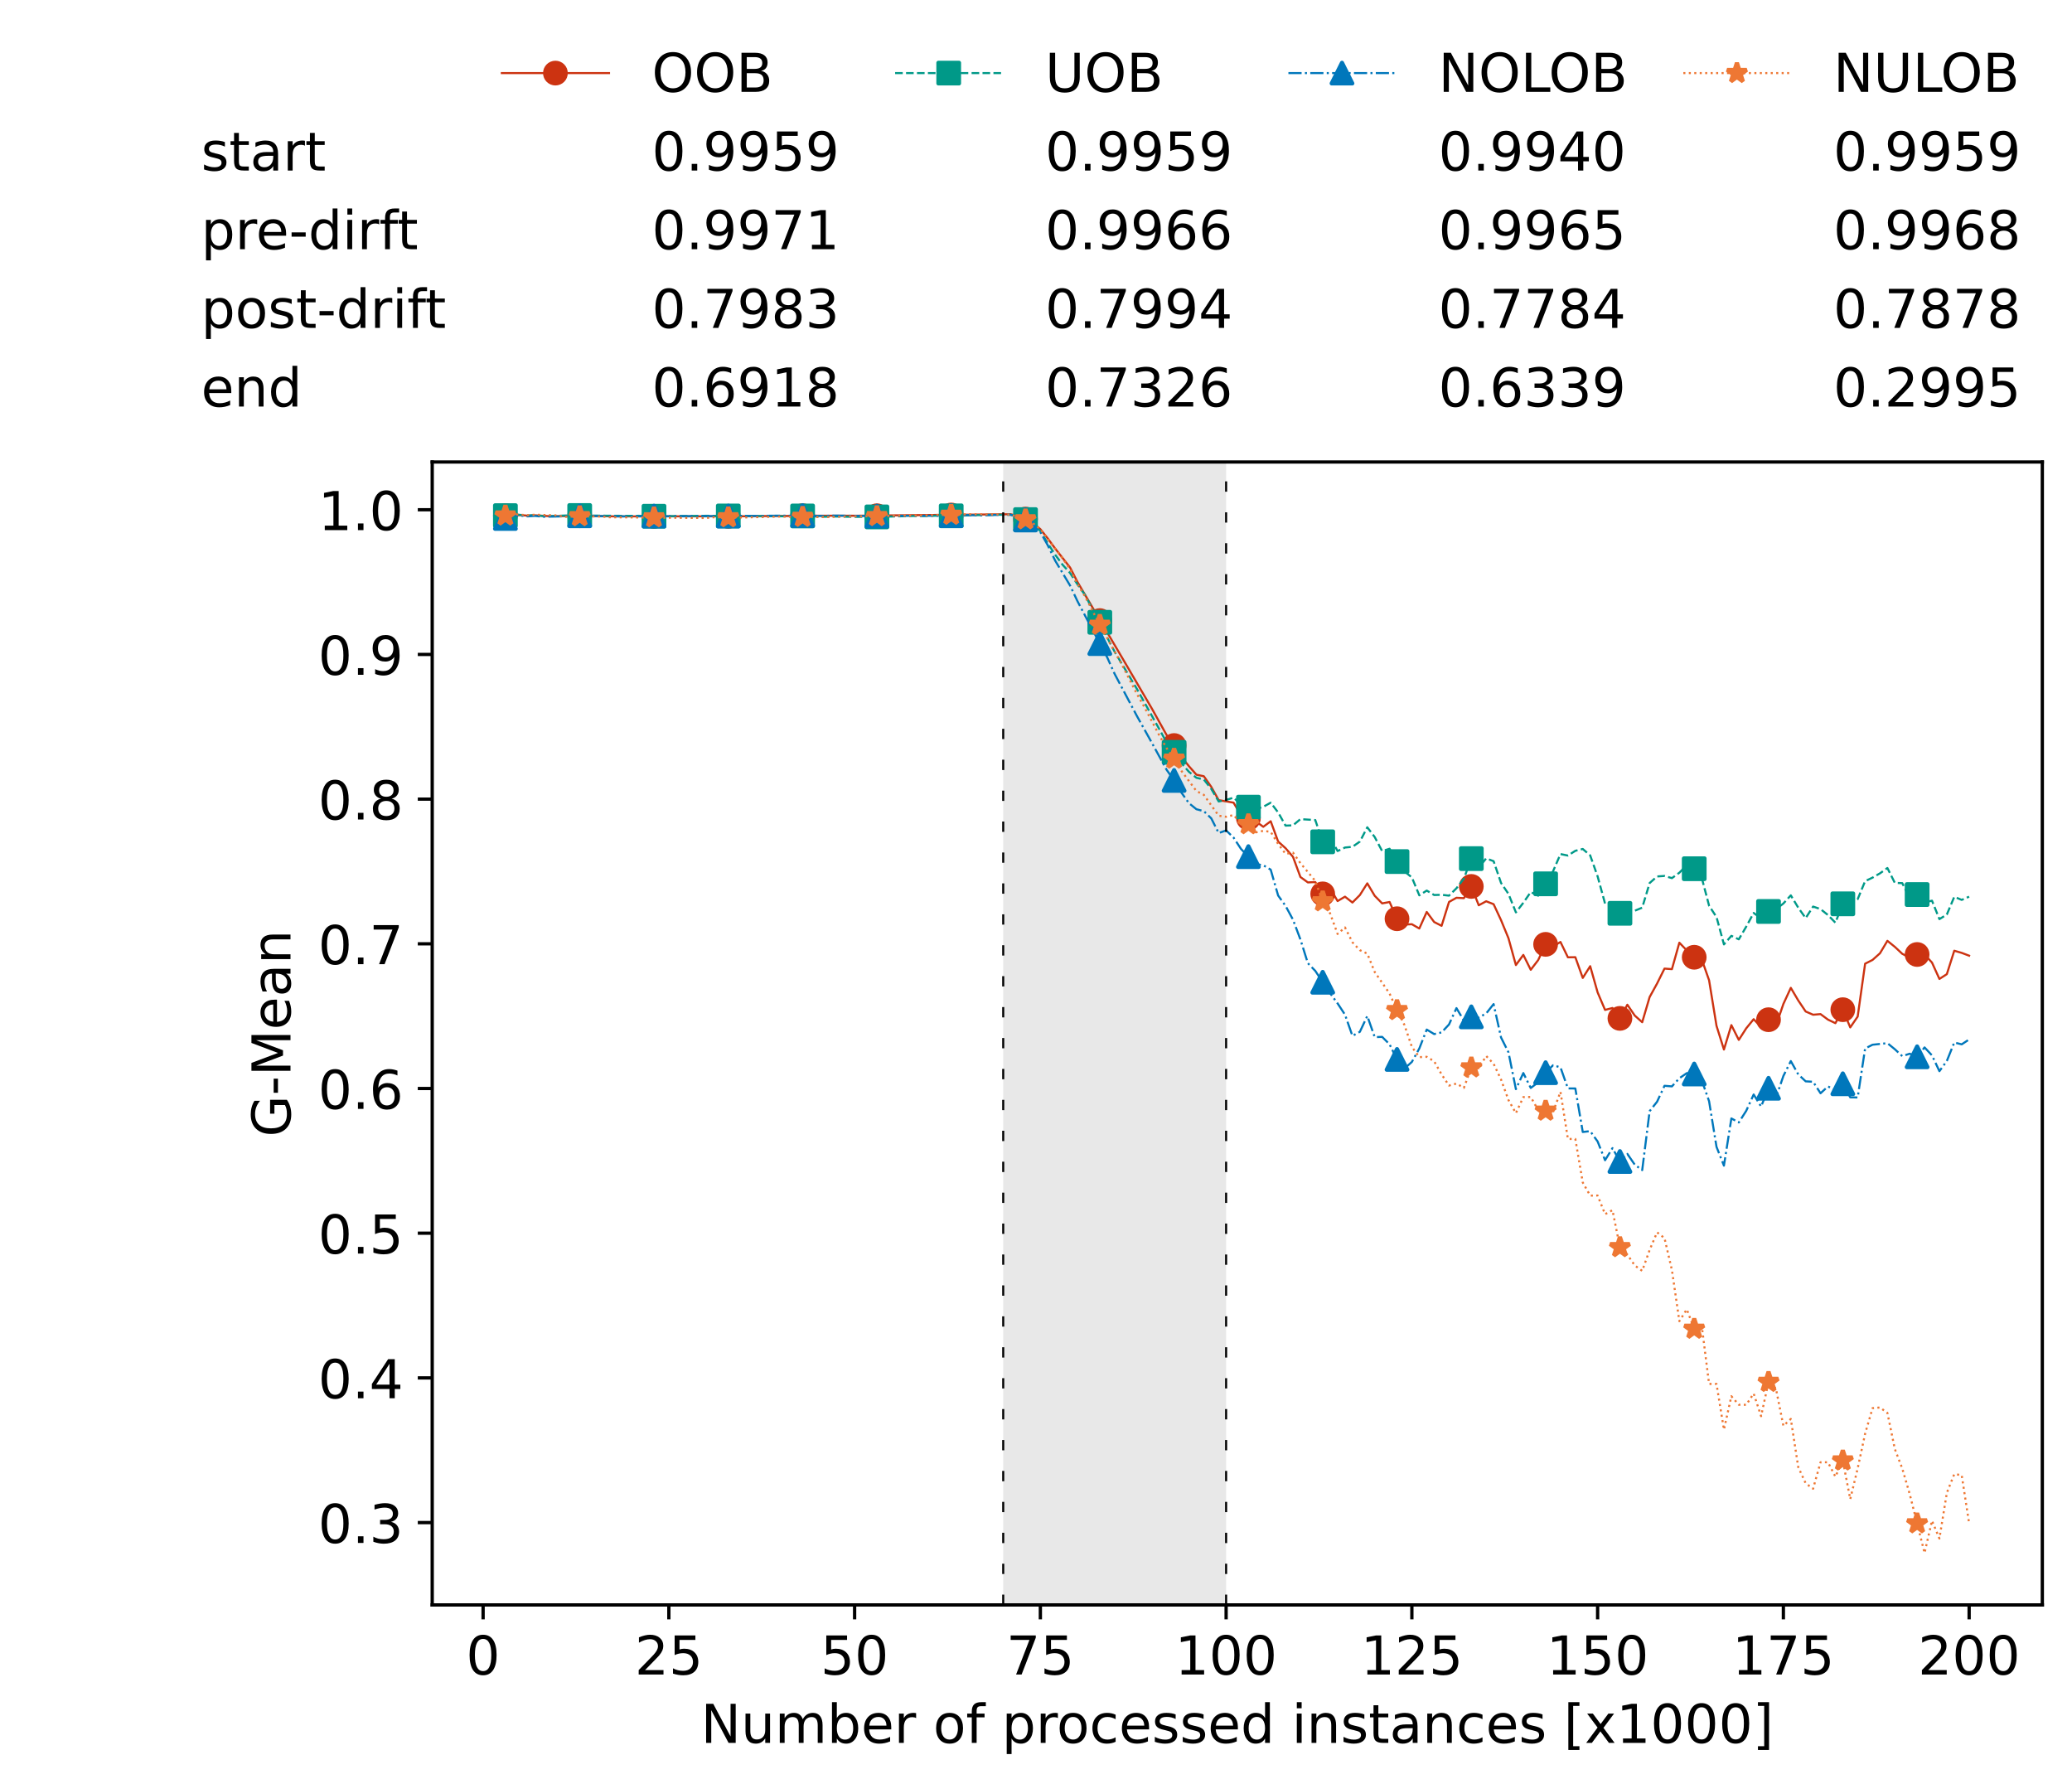 <?xml version="1.0" encoding="utf-8" standalone="no"?>
<!DOCTYPE svg PUBLIC "-//W3C//DTD SVG 1.1//EN"
  "http://www.w3.org/Graphics/SVG/1.1/DTD/svg11.dtd">
<!-- Created with matplotlib (https://matplotlib.org/) -->
<svg height="432.615pt" version="1.1" viewBox="0 0 502.65 432.615" width="502.65pt" xmlns="http://www.w3.org/2000/svg" xmlns:xlink="http://www.w3.org/1999/xlink">
 <defs>
  <style type="text/css">*{stroke-linecap:butt;stroke-linejoin:round;}</style>
 </defs>
 <g id="figure_1">
  <g id="patch_1">
   <path d="M 0 432.615 
L 502.65 432.615 
L 502.65 0 
L 0 0 
z
" style="fill:#ffffff;"/>
  </g>
  <g id="axes_1">
   <g id="patch_2">
    <path d="M 104.85 389.252 
L 495.45 389.252 
L 495.45 112.052 
L 104.85 112.052 
z
" style="fill:#ffffff;"/>
   </g>
   <g id="patch_3">
    <path clip-path="url(#pc523944a1c)" d="M 297.446 389.252 
L 297.446 112.052 
L 243.372 112.052 
L 243.372 389.252 
z
" style="fill:#d3d3d3;opacity:0.5;"/>
   </g>
   <g id="matplotlib.axis_1">
    <g id="xtick_1">
     <g id="line2d_1">
      <defs>
       <path d="M 0 0 
L 0 3.5 
" id="m4c48e39efd" style="stroke:#000000;stroke-width:0.8;"/>
      </defs>
      <g>
       <use style="stroke:#000000;stroke-width:0.8;" x="117.197" xlink:href="#m4c48e39efd" y="389.252"/>
      </g>
     </g>
     <g id="text_1">
      <!-- 0 -->
      <g transform="translate(113.061 406.13)scale(0.13 -0.13)">
       <defs>
        <path d="M 31.781 66.406 
Q 24.172 66.406 20.328 58.906 
Q 16.5 51.422 16.5 36.375 
Q 16.5 21.391 20.328 13.891 
Q 24.172 6.391 31.781 6.391 
Q 39.453 6.391 43.281 13.891 
Q 47.125 21.391 47.125 36.375 
Q 47.125 51.422 43.281 58.906 
Q 39.453 66.406 31.781 66.406 
z
M 31.781 74.219 
Q 44.047 74.219 50.516 64.516 
Q 56.984 54.828 56.984 36.375 
Q 56.984 17.969 50.516 8.266 
Q 44.047 -1.422 31.781 -1.422 
Q 19.531 -1.422 13.062 8.266 
Q 6.594 17.969 6.594 36.375 
Q 6.594 54.828 13.062 64.516 
Q 19.531 74.219 31.781 74.219 
z
" id="DejaVuSans-48"/>
       </defs>
       <use xlink:href="#DejaVuSans-48"/>
      </g>
     </g>
    </g>
    <g id="xtick_2">
     <g id="line2d_2">
      <g>
       <use style="stroke:#000000;stroke-width:0.8;" x="162.259" xlink:href="#m4c48e39efd" y="389.252"/>
      </g>
     </g>
     <g id="text_2">
      <!-- 25 -->
      <g transform="translate(153.988 406.13)scale(0.13 -0.13)">
       <defs>
        <path d="M 19.188 8.297 
L 53.609 8.297 
L 53.609 0 
L 7.328 0 
L 7.328 8.297 
Q 12.938 14.109 22.625 23.891 
Q 32.328 33.688 34.812 36.531 
Q 39.547 41.844 41.422 45.531 
Q 43.312 49.219 43.312 52.781 
Q 43.312 58.594 39.234 62.25 
Q 35.156 65.922 28.609 65.922 
Q 23.969 65.922 18.812 64.312 
Q 13.672 62.703 7.812 59.422 
L 7.812 69.391 
Q 13.766 71.781 18.938 73 
Q 24.125 74.219 28.422 74.219 
Q 39.75 74.219 46.484 68.547 
Q 53.219 62.891 53.219 53.422 
Q 53.219 48.922 51.531 44.891 
Q 49.859 40.875 45.406 35.406 
Q 44.188 33.984 37.641 27.219 
Q 31.109 20.453 19.188 8.297 
z
" id="DejaVuSans-50"/>
        <path d="M 10.797 72.906 
L 49.516 72.906 
L 49.516 64.594 
L 19.828 64.594 
L 19.828 46.734 
Q 21.969 47.469 24.109 47.828 
Q 26.266 48.188 28.422 48.188 
Q 40.625 48.188 47.75 41.5 
Q 54.891 34.812 54.891 23.391 
Q 54.891 11.625 47.562 5.094 
Q 40.234 -1.422 26.906 -1.422 
Q 22.312 -1.422 17.547 -0.641 
Q 12.797 0.141 7.719 1.703 
L 7.719 11.625 
Q 12.109 9.234 16.797 8.062 
Q 21.484 6.891 26.703 6.891 
Q 35.156 6.891 40.078 11.328 
Q 45.016 15.766 45.016 23.391 
Q 45.016 31 40.078 35.438 
Q 35.156 39.891 26.703 39.891 
Q 22.75 39.891 18.812 39.016 
Q 14.891 38.141 10.797 36.281 
z
" id="DejaVuSans-53"/>
       </defs>
       <use xlink:href="#DejaVuSans-50"/>
       <use x="63.623" xlink:href="#DejaVuSans-53"/>
      </g>
     </g>
    </g>
    <g id="xtick_3">
     <g id="line2d_3">
      <g>
       <use style="stroke:#000000;stroke-width:0.8;" x="207.322" xlink:href="#m4c48e39efd" y="389.252"/>
      </g>
     </g>
     <g id="text_3">
      <!-- 50 -->
      <g transform="translate(199.05 406.13)scale(0.13 -0.13)">
       <use xlink:href="#DejaVuSans-53"/>
       <use x="63.623" xlink:href="#DejaVuSans-48"/>
      </g>
     </g>
    </g>
    <g id="xtick_4">
     <g id="line2d_4">
      <g>
       <use style="stroke:#000000;stroke-width:0.8;" x="252.384" xlink:href="#m4c48e39efd" y="389.252"/>
      </g>
     </g>
     <g id="text_4">
      <!-- 75 -->
      <g transform="translate(244.113 406.13)scale(0.13 -0.13)">
       <defs>
        <path d="M 8.203 72.906 
L 55.078 72.906 
L 55.078 68.703 
L 28.609 0 
L 18.312 0 
L 43.219 64.594 
L 8.203 64.594 
z
" id="DejaVuSans-55"/>
       </defs>
       <use xlink:href="#DejaVuSans-55"/>
       <use x="63.623" xlink:href="#DejaVuSans-53"/>
      </g>
     </g>
    </g>
    <g id="xtick_5">
     <g id="line2d_5">
      <g>
       <use style="stroke:#000000;stroke-width:0.8;" x="297.446" xlink:href="#m4c48e39efd" y="389.252"/>
      </g>
     </g>
     <g id="text_5">
      <!-- 100 -->
      <g transform="translate(285.039 406.13)scale(0.13 -0.13)">
       <defs>
        <path d="M 12.406 8.297 
L 28.516 8.297 
L 28.516 63.922 
L 10.984 60.406 
L 10.984 69.391 
L 28.422 72.906 
L 38.281 72.906 
L 38.281 8.297 
L 54.391 8.297 
L 54.391 0 
L 12.406 0 
z
" id="DejaVuSans-49"/>
       </defs>
       <use xlink:href="#DejaVuSans-49"/>
       <use x="63.623" xlink:href="#DejaVuSans-48"/>
       <use x="127.246" xlink:href="#DejaVuSans-48"/>
      </g>
     </g>
    </g>
    <g id="xtick_6">
     <g id="line2d_6">
      <g>
       <use style="stroke:#000000;stroke-width:0.8;" x="342.509" xlink:href="#m4c48e39efd" y="389.252"/>
      </g>
     </g>
     <g id="text_6">
      <!-- 125 -->
      <g transform="translate(330.102 406.13)scale(0.13 -0.13)">
       <use xlink:href="#DejaVuSans-49"/>
       <use x="63.623" xlink:href="#DejaVuSans-50"/>
       <use x="127.246" xlink:href="#DejaVuSans-53"/>
      </g>
     </g>
    </g>
    <g id="xtick_7">
     <g id="line2d_7">
      <g>
       <use style="stroke:#000000;stroke-width:0.8;" x="387.571" xlink:href="#m4c48e39efd" y="389.252"/>
      </g>
     </g>
     <g id="text_7">
      <!-- 150 -->
      <g transform="translate(375.164 406.13)scale(0.13 -0.13)">
       <use xlink:href="#DejaVuSans-49"/>
       <use x="63.623" xlink:href="#DejaVuSans-53"/>
       <use x="127.246" xlink:href="#DejaVuSans-48"/>
      </g>
     </g>
    </g>
    <g id="xtick_8">
     <g id="line2d_8">
      <g>
       <use style="stroke:#000000;stroke-width:0.8;" x="432.633" xlink:href="#m4c48e39efd" y="389.252"/>
      </g>
     </g>
     <g id="text_8">
      <!-- 175 -->
      <g transform="translate(420.226 406.13)scale(0.13 -0.13)">
       <use xlink:href="#DejaVuSans-49"/>
       <use x="63.623" xlink:href="#DejaVuSans-55"/>
       <use x="127.246" xlink:href="#DejaVuSans-53"/>
      </g>
     </g>
    </g>
    <g id="xtick_9">
     <g id="line2d_9">
      <g>
       <use style="stroke:#000000;stroke-width:0.8;" x="477.695" xlink:href="#m4c48e39efd" y="389.252"/>
      </g>
     </g>
     <g id="text_9">
      <!-- 200 -->
      <g transform="translate(465.289 406.13)scale(0.13 -0.13)">
       <use xlink:href="#DejaVuSans-50"/>
       <use x="63.623" xlink:href="#DejaVuSans-48"/>
       <use x="127.246" xlink:href="#DejaVuSans-48"/>
      </g>
     </g>
    </g>
    <g id="text_10">
     <!-- Number of processed instances [x1000] -->
     <g transform="translate(170.025 422.711)scale(0.13 -0.13)">
      <defs>
       <path d="M 9.812 72.906 
L 23.094 72.906 
L 55.422 11.922 
L 55.422 72.906 
L 64.984 72.906 
L 64.984 0 
L 51.703 0 
L 19.391 60.984 
L 19.391 0 
L 9.812 0 
z
" id="DejaVuSans-78"/>
       <path d="M 8.5 21.578 
L 8.5 54.688 
L 17.484 54.688 
L 17.484 21.922 
Q 17.484 14.156 20.5 10.266 
Q 23.531 6.391 29.594 6.391 
Q 36.859 6.391 41.078 11.031 
Q 45.312 15.672 45.312 23.688 
L 45.312 54.688 
L 54.297 54.688 
L 54.297 0 
L 45.312 0 
L 45.312 8.406 
Q 42.047 3.422 37.719 1 
Q 33.406 -1.422 27.688 -1.422 
Q 18.266 -1.422 13.375 4.438 
Q 8.5 10.297 8.5 21.578 
z
M 31.109 56 
z
" id="DejaVuSans-117"/>
       <path d="M 52 44.188 
Q 55.375 50.25 60.062 53.125 
Q 64.75 56 71.094 56 
Q 79.641 56 84.281 50.016 
Q 88.922 44.047 88.922 33.016 
L 88.922 0 
L 79.891 0 
L 79.891 32.719 
Q 79.891 40.578 77.094 44.375 
Q 74.312 48.188 68.609 48.188 
Q 61.625 48.188 57.562 43.547 
Q 53.516 38.922 53.516 30.906 
L 53.516 0 
L 44.484 0 
L 44.484 32.719 
Q 44.484 40.625 41.703 44.406 
Q 38.922 48.188 33.109 48.188 
Q 26.219 48.188 22.156 43.531 
Q 18.109 38.875 18.109 30.906 
L 18.109 0 
L 9.078 0 
L 9.078 54.688 
L 18.109 54.688 
L 18.109 46.188 
Q 21.188 51.219 25.484 53.609 
Q 29.781 56 35.688 56 
Q 41.656 56 45.828 52.969 
Q 50 49.953 52 44.188 
z
" id="DejaVuSans-109"/>
       <path d="M 48.688 27.297 
Q 48.688 37.203 44.609 42.844 
Q 40.531 48.484 33.406 48.484 
Q 26.266 48.484 22.188 42.844 
Q 18.109 37.203 18.109 27.297 
Q 18.109 17.391 22.188 11.75 
Q 26.266 6.109 33.406 6.109 
Q 40.531 6.109 44.609 11.75 
Q 48.688 17.391 48.688 27.297 
z
M 18.109 46.391 
Q 20.953 51.266 25.266 53.625 
Q 29.594 56 35.594 56 
Q 45.562 56 51.781 48.094 
Q 58.016 40.188 58.016 27.297 
Q 58.016 14.406 51.781 6.484 
Q 45.562 -1.422 35.594 -1.422 
Q 29.594 -1.422 25.266 0.953 
Q 20.953 3.328 18.109 8.203 
L 18.109 0 
L 9.078 0 
L 9.078 75.984 
L 18.109 75.984 
z
" id="DejaVuSans-98"/>
       <path d="M 56.203 29.594 
L 56.203 25.203 
L 14.891 25.203 
Q 15.484 15.922 20.484 11.062 
Q 25.484 6.203 34.422 6.203 
Q 39.594 6.203 44.453 7.469 
Q 49.312 8.734 54.109 11.281 
L 54.109 2.781 
Q 49.266 0.734 44.188 -0.344 
Q 39.109 -1.422 33.891 -1.422 
Q 20.797 -1.422 13.156 6.188 
Q 5.516 13.812 5.516 26.812 
Q 5.516 40.234 12.766 48.109 
Q 20.016 56 32.328 56 
Q 43.359 56 49.781 48.891 
Q 56.203 41.797 56.203 29.594 
z
M 47.219 32.234 
Q 47.125 39.594 43.094 43.984 
Q 39.062 48.391 32.422 48.391 
Q 24.906 48.391 20.391 44.141 
Q 15.875 39.891 15.188 32.172 
z
" id="DejaVuSans-101"/>
       <path d="M 41.109 46.297 
Q 39.594 47.172 37.812 47.578 
Q 36.031 48 33.891 48 
Q 26.266 48 22.188 43.047 
Q 18.109 38.094 18.109 28.812 
L 18.109 0 
L 9.078 0 
L 9.078 54.688 
L 18.109 54.688 
L 18.109 46.188 
Q 20.953 51.172 25.484 53.578 
Q 30.031 56 36.531 56 
Q 37.453 56 38.578 55.875 
Q 39.703 55.766 41.062 55.516 
z
" id="DejaVuSans-114"/>
       <path id="DejaVuSans-32"/>
       <path d="M 30.609 48.391 
Q 23.391 48.391 19.188 42.75 
Q 14.984 37.109 14.984 27.297 
Q 14.984 17.484 19.156 11.844 
Q 23.344 6.203 30.609 6.203 
Q 37.797 6.203 41.984 11.859 
Q 46.188 17.531 46.188 27.297 
Q 46.188 37.016 41.984 42.703 
Q 37.797 48.391 30.609 48.391 
z
M 30.609 56 
Q 42.328 56 49.016 48.375 
Q 55.719 40.766 55.719 27.297 
Q 55.719 13.875 49.016 6.219 
Q 42.328 -1.422 30.609 -1.422 
Q 18.844 -1.422 12.172 6.219 
Q 5.516 13.875 5.516 27.297 
Q 5.516 40.766 12.172 48.375 
Q 18.844 56 30.609 56 
z
" id="DejaVuSans-111"/>
       <path d="M 37.109 75.984 
L 37.109 68.5 
L 28.516 68.5 
Q 23.688 68.5 21.797 66.547 
Q 19.922 64.594 19.922 59.516 
L 19.922 54.688 
L 34.719 54.688 
L 34.719 47.703 
L 19.922 47.703 
L 19.922 0 
L 10.891 0 
L 10.891 47.703 
L 2.297 47.703 
L 2.297 54.688 
L 10.891 54.688 
L 10.891 58.5 
Q 10.891 67.625 15.141 71.797 
Q 19.391 75.984 28.609 75.984 
z
" id="DejaVuSans-102"/>
       <path d="M 18.109 8.203 
L 18.109 -20.797 
L 9.078 -20.797 
L 9.078 54.688 
L 18.109 54.688 
L 18.109 46.391 
Q 20.953 51.266 25.266 53.625 
Q 29.594 56 35.594 56 
Q 45.562 56 51.781 48.094 
Q 58.016 40.188 58.016 27.297 
Q 58.016 14.406 51.781 6.484 
Q 45.562 -1.422 35.594 -1.422 
Q 29.594 -1.422 25.266 0.953 
Q 20.953 3.328 18.109 8.203 
z
M 48.688 27.297 
Q 48.688 37.203 44.609 42.844 
Q 40.531 48.484 33.406 48.484 
Q 26.266 48.484 22.188 42.844 
Q 18.109 37.203 18.109 27.297 
Q 18.109 17.391 22.188 11.75 
Q 26.266 6.109 33.406 6.109 
Q 40.531 6.109 44.609 11.75 
Q 48.688 17.391 48.688 27.297 
z
" id="DejaVuSans-112"/>
       <path d="M 48.781 52.594 
L 48.781 44.188 
Q 44.969 46.297 41.141 47.344 
Q 37.312 48.391 33.406 48.391 
Q 24.656 48.391 19.812 42.844 
Q 14.984 37.312 14.984 27.297 
Q 14.984 17.281 19.812 11.734 
Q 24.656 6.203 33.406 6.203 
Q 37.312 6.203 41.141 7.25 
Q 44.969 8.297 48.781 10.406 
L 48.781 2.094 
Q 45.016 0.344 40.984 -0.531 
Q 36.969 -1.422 32.422 -1.422 
Q 20.062 -1.422 12.781 6.344 
Q 5.516 14.109 5.516 27.297 
Q 5.516 40.672 12.859 48.328 
Q 20.219 56 33.016 56 
Q 37.156 56 41.109 55.141 
Q 45.062 54.297 48.781 52.594 
z
" id="DejaVuSans-99"/>
       <path d="M 44.281 53.078 
L 44.281 44.578 
Q 40.484 46.531 36.375 47.5 
Q 32.281 48.484 27.875 48.484 
Q 21.188 48.484 17.844 46.438 
Q 14.5 44.391 14.5 40.281 
Q 14.5 37.156 16.891 35.375 
Q 19.281 33.594 26.516 31.984 
L 29.594 31.297 
Q 39.156 29.25 43.188 25.516 
Q 47.219 21.781 47.219 15.094 
Q 47.219 7.469 41.188 3.016 
Q 35.156 -1.422 24.609 -1.422 
Q 20.219 -1.422 15.453 -0.562 
Q 10.688 0.297 5.422 2 
L 5.422 11.281 
Q 10.406 8.688 15.234 7.391 
Q 20.062 6.109 24.812 6.109 
Q 31.156 6.109 34.562 8.281 
Q 37.984 10.453 37.984 14.406 
Q 37.984 18.062 35.516 20.016 
Q 33.062 21.969 24.703 23.781 
L 21.578 24.516 
Q 13.234 26.266 9.516 29.906 
Q 5.812 33.547 5.812 39.891 
Q 5.812 47.609 11.281 51.797 
Q 16.75 56 26.812 56 
Q 31.781 56 36.172 55.266 
Q 40.578 54.547 44.281 53.078 
z
" id="DejaVuSans-115"/>
       <path d="M 45.406 46.391 
L 45.406 75.984 
L 54.391 75.984 
L 54.391 0 
L 45.406 0 
L 45.406 8.203 
Q 42.578 3.328 38.25 0.953 
Q 33.938 -1.422 27.875 -1.422 
Q 17.969 -1.422 11.734 6.484 
Q 5.516 14.406 5.516 27.297 
Q 5.516 40.188 11.734 48.094 
Q 17.969 56 27.875 56 
Q 33.938 56 38.25 53.625 
Q 42.578 51.266 45.406 46.391 
z
M 14.797 27.297 
Q 14.797 17.391 18.875 11.75 
Q 22.953 6.109 30.078 6.109 
Q 37.203 6.109 41.297 11.75 
Q 45.406 17.391 45.406 27.297 
Q 45.406 37.203 41.297 42.844 
Q 37.203 48.484 30.078 48.484 
Q 22.953 48.484 18.875 42.844 
Q 14.797 37.203 14.797 27.297 
z
" id="DejaVuSans-100"/>
       <path d="M 9.422 54.688 
L 18.406 54.688 
L 18.406 0 
L 9.422 0 
z
M 9.422 75.984 
L 18.406 75.984 
L 18.406 64.594 
L 9.422 64.594 
z
" id="DejaVuSans-105"/>
       <path d="M 54.891 33.016 
L 54.891 0 
L 45.906 0 
L 45.906 32.719 
Q 45.906 40.484 42.875 44.328 
Q 39.844 48.188 33.797 48.188 
Q 26.516 48.188 22.312 43.547 
Q 18.109 38.922 18.109 30.906 
L 18.109 0 
L 9.078 0 
L 9.078 54.688 
L 18.109 54.688 
L 18.109 46.188 
Q 21.344 51.125 25.703 53.562 
Q 30.078 56 35.797 56 
Q 45.219 56 50.047 50.172 
Q 54.891 44.344 54.891 33.016 
z
" id="DejaVuSans-110"/>
       <path d="M 18.312 70.219 
L 18.312 54.688 
L 36.812 54.688 
L 36.812 47.703 
L 18.312 47.703 
L 18.312 18.016 
Q 18.312 11.328 20.141 9.422 
Q 21.969 7.516 27.594 7.516 
L 36.812 7.516 
L 36.812 0 
L 27.594 0 
Q 17.188 0 13.234 3.875 
Q 9.281 7.766 9.281 18.016 
L 9.281 47.703 
L 2.688 47.703 
L 2.688 54.688 
L 9.281 54.688 
L 9.281 70.219 
z
" id="DejaVuSans-116"/>
       <path d="M 34.281 27.484 
Q 23.391 27.484 19.188 25 
Q 14.984 22.516 14.984 16.5 
Q 14.984 11.719 18.141 8.906 
Q 21.297 6.109 26.703 6.109 
Q 34.188 6.109 38.703 11.406 
Q 43.219 16.703 43.219 25.484 
L 43.219 27.484 
z
M 52.203 31.203 
L 52.203 0 
L 43.219 0 
L 43.219 8.297 
Q 40.141 3.328 35.547 0.953 
Q 30.953 -1.422 24.312 -1.422 
Q 15.922 -1.422 10.953 3.297 
Q 6 8.016 6 15.922 
Q 6 25.141 12.172 29.828 
Q 18.359 34.516 30.609 34.516 
L 43.219 34.516 
L 43.219 35.406 
Q 43.219 41.609 39.141 45 
Q 35.062 48.391 27.688 48.391 
Q 23 48.391 18.547 47.266 
Q 14.109 46.141 10.016 43.891 
L 10.016 52.203 
Q 14.938 54.109 19.578 55.047 
Q 24.219 56 28.609 56 
Q 40.484 56 46.344 49.844 
Q 52.203 43.703 52.203 31.203 
z
" id="DejaVuSans-97"/>
       <path d="M 8.594 75.984 
L 29.297 75.984 
L 29.297 69 
L 17.578 69 
L 17.578 -6.203 
L 29.297 -6.203 
L 29.297 -13.188 
L 8.594 -13.188 
z
" id="DejaVuSans-91"/>
       <path d="M 54.891 54.688 
L 35.109 28.078 
L 55.906 0 
L 45.312 0 
L 29.391 21.484 
L 13.484 0 
L 2.875 0 
L 24.125 28.609 
L 4.688 54.688 
L 15.281 54.688 
L 29.781 35.203 
L 44.281 54.688 
z
" id="DejaVuSans-120"/>
       <path d="M 30.422 75.984 
L 30.422 -13.188 
L 9.719 -13.188 
L 9.719 -6.203 
L 21.391 -6.203 
L 21.391 69 
L 9.719 69 
L 9.719 75.984 
z
" id="DejaVuSans-93"/>
      </defs>
      <use xlink:href="#DejaVuSans-78"/>
      <use x="74.805" xlink:href="#DejaVuSans-117"/>
      <use x="138.184" xlink:href="#DejaVuSans-109"/>
      <use x="235.596" xlink:href="#DejaVuSans-98"/>
      <use x="299.072" xlink:href="#DejaVuSans-101"/>
      <use x="360.596" xlink:href="#DejaVuSans-114"/>
      <use x="401.709" xlink:href="#DejaVuSans-32"/>
      <use x="433.496" xlink:href="#DejaVuSans-111"/>
      <use x="494.678" xlink:href="#DejaVuSans-102"/>
      <use x="529.883" xlink:href="#DejaVuSans-32"/>
      <use x="561.67" xlink:href="#DejaVuSans-112"/>
      <use x="625.146" xlink:href="#DejaVuSans-114"/>
      <use x="664.01" xlink:href="#DejaVuSans-111"/>
      <use x="725.191" xlink:href="#DejaVuSans-99"/>
      <use x="780.172" xlink:href="#DejaVuSans-101"/>
      <use x="841.695" xlink:href="#DejaVuSans-115"/>
      <use x="893.795" xlink:href="#DejaVuSans-115"/>
      <use x="945.895" xlink:href="#DejaVuSans-101"/>
      <use x="1007.418" xlink:href="#DejaVuSans-100"/>
      <use x="1070.895" xlink:href="#DejaVuSans-32"/>
      <use x="1102.682" xlink:href="#DejaVuSans-105"/>
      <use x="1130.465" xlink:href="#DejaVuSans-110"/>
      <use x="1193.844" xlink:href="#DejaVuSans-115"/>
      <use x="1245.943" xlink:href="#DejaVuSans-116"/>
      <use x="1285.152" xlink:href="#DejaVuSans-97"/>
      <use x="1346.432" xlink:href="#DejaVuSans-110"/>
      <use x="1409.811" xlink:href="#DejaVuSans-99"/>
      <use x="1464.791" xlink:href="#DejaVuSans-101"/>
      <use x="1526.314" xlink:href="#DejaVuSans-115"/>
      <use x="1578.414" xlink:href="#DejaVuSans-32"/>
      <use x="1610.201" xlink:href="#DejaVuSans-91"/>
      <use x="1649.215" xlink:href="#DejaVuSans-120"/>
      <use x="1708.395" xlink:href="#DejaVuSans-49"/>
      <use x="1772.018" xlink:href="#DejaVuSans-48"/>
      <use x="1835.641" xlink:href="#DejaVuSans-48"/>
      <use x="1899.264" xlink:href="#DejaVuSans-48"/>
      <use x="1962.887" xlink:href="#DejaVuSans-93"/>
     </g>
    </g>
   </g>
   <g id="matplotlib.axis_2">
    <g id="ytick_1">
     <g id="line2d_10">
      <defs>
       <path d="M 0 0 
L -3.5 0 
" id="m17ca4881da" style="stroke:#000000;stroke-width:0.8;"/>
      </defs>
      <g>
       <use style="stroke:#000000;stroke-width:0.8;" x="104.85" xlink:href="#m17ca4881da" y="369.277"/>
      </g>
     </g>
     <g id="text_11">
      <!-- 0.3 -->
      <g transform="translate(77.176 374.216)scale(0.13 -0.13)">
       <defs>
        <path d="M 10.688 12.406 
L 21 12.406 
L 21 0 
L 10.688 0 
z
" id="DejaVuSans-46"/>
        <path d="M 40.578 39.312 
Q 47.656 37.797 51.625 33 
Q 55.609 28.219 55.609 21.188 
Q 55.609 10.406 48.188 4.484 
Q 40.766 -1.422 27.094 -1.422 
Q 22.516 -1.422 17.656 -0.516 
Q 12.797 0.391 7.625 2.203 
L 7.625 11.719 
Q 11.719 9.328 16.594 8.109 
Q 21.484 6.891 26.812 6.891 
Q 36.078 6.891 40.938 10.547 
Q 45.797 14.203 45.797 21.188 
Q 45.797 27.641 41.281 31.266 
Q 36.766 34.906 28.719 34.906 
L 20.219 34.906 
L 20.219 43.016 
L 29.109 43.016 
Q 36.375 43.016 40.234 45.922 
Q 44.094 48.828 44.094 54.297 
Q 44.094 59.906 40.109 62.906 
Q 36.141 65.922 28.719 65.922 
Q 24.656 65.922 20.016 65.031 
Q 15.375 64.156 9.812 62.312 
L 9.812 71.094 
Q 15.438 72.656 20.344 73.438 
Q 25.25 74.219 29.594 74.219 
Q 40.828 74.219 47.359 69.109 
Q 53.906 64.016 53.906 55.328 
Q 53.906 49.266 50.438 45.094 
Q 46.969 40.922 40.578 39.312 
z
" id="DejaVuSans-51"/>
       </defs>
       <use xlink:href="#DejaVuSans-48"/>
       <use x="63.623" xlink:href="#DejaVuSans-46"/>
       <use x="95.41" xlink:href="#DejaVuSans-51"/>
      </g>
     </g>
    </g>
    <g id="ytick_2">
     <g id="line2d_11">
      <g>
       <use style="stroke:#000000;stroke-width:0.8;" x="104.85" xlink:href="#m17ca4881da" y="334.185"/>
      </g>
     </g>
     <g id="text_12">
      <!-- 0.4 -->
      <g transform="translate(77.176 339.124)scale(0.13 -0.13)">
       <defs>
        <path d="M 37.797 64.312 
L 12.891 25.391 
L 37.797 25.391 
z
M 35.203 72.906 
L 47.609 72.906 
L 47.609 25.391 
L 58.016 25.391 
L 58.016 17.188 
L 47.609 17.188 
L 47.609 0 
L 37.797 0 
L 37.797 17.188 
L 4.891 17.188 
L 4.891 26.703 
z
" id="DejaVuSans-52"/>
       </defs>
       <use xlink:href="#DejaVuSans-48"/>
       <use x="63.623" xlink:href="#DejaVuSans-46"/>
       <use x="95.41" xlink:href="#DejaVuSans-52"/>
      </g>
     </g>
    </g>
    <g id="ytick_3">
     <g id="line2d_12">
      <g>
       <use style="stroke:#000000;stroke-width:0.8;" x="104.85" xlink:href="#m17ca4881da" y="299.092"/>
      </g>
     </g>
     <g id="text_13">
      <!-- 0.5 -->
      <g transform="translate(77.176 304.031)scale(0.13 -0.13)">
       <use xlink:href="#DejaVuSans-48"/>
       <use x="63.623" xlink:href="#DejaVuSans-46"/>
       <use x="95.41" xlink:href="#DejaVuSans-53"/>
      </g>
     </g>
    </g>
    <g id="ytick_4">
     <g id="line2d_13">
      <g>
       <use style="stroke:#000000;stroke-width:0.8;" x="104.85" xlink:href="#m17ca4881da" y="264"/>
      </g>
     </g>
     <g id="text_14">
      <!-- 0.6 -->
      <g transform="translate(77.176 268.939)scale(0.13 -0.13)">
       <defs>
        <path d="M 33.016 40.375 
Q 26.375 40.375 22.484 35.828 
Q 18.609 31.297 18.609 23.391 
Q 18.609 15.531 22.484 10.953 
Q 26.375 6.391 33.016 6.391 
Q 39.656 6.391 43.531 10.953 
Q 47.406 15.531 47.406 23.391 
Q 47.406 31.297 43.531 35.828 
Q 39.656 40.375 33.016 40.375 
z
M 52.594 71.297 
L 52.594 62.312 
Q 48.875 64.062 45.094 64.984 
Q 41.312 65.922 37.594 65.922 
Q 27.828 65.922 22.672 59.328 
Q 17.531 52.734 16.797 39.406 
Q 19.672 43.656 24.016 45.922 
Q 28.375 48.188 33.594 48.188 
Q 44.578 48.188 50.953 41.516 
Q 57.328 34.859 57.328 23.391 
Q 57.328 12.156 50.688 5.359 
Q 44.047 -1.422 33.016 -1.422 
Q 20.359 -1.422 13.672 8.266 
Q 6.984 17.969 6.984 36.375 
Q 6.984 53.656 15.188 63.938 
Q 23.391 74.219 37.203 74.219 
Q 40.922 74.219 44.703 73.484 
Q 48.484 72.75 52.594 71.297 
z
" id="DejaVuSans-54"/>
       </defs>
       <use xlink:href="#DejaVuSans-48"/>
       <use x="63.623" xlink:href="#DejaVuSans-46"/>
       <use x="95.41" xlink:href="#DejaVuSans-54"/>
      </g>
     </g>
    </g>
    <g id="ytick_5">
     <g id="line2d_14">
      <g>
       <use style="stroke:#000000;stroke-width:0.8;" x="104.85" xlink:href="#m17ca4881da" y="228.907"/>
      </g>
     </g>
     <g id="text_15">
      <!-- 0.7 -->
      <g transform="translate(77.176 233.846)scale(0.13 -0.13)">
       <use xlink:href="#DejaVuSans-48"/>
       <use x="63.623" xlink:href="#DejaVuSans-46"/>
       <use x="95.41" xlink:href="#DejaVuSans-55"/>
      </g>
     </g>
    </g>
    <g id="ytick_6">
     <g id="line2d_15">
      <g>
       <use style="stroke:#000000;stroke-width:0.8;" x="104.85" xlink:href="#m17ca4881da" y="193.815"/>
      </g>
     </g>
     <g id="text_16">
      <!-- 0.8 -->
      <g transform="translate(77.176 198.754)scale(0.13 -0.13)">
       <defs>
        <path d="M 31.781 34.625 
Q 24.75 34.625 20.719 30.859 
Q 16.703 27.094 16.703 20.516 
Q 16.703 13.922 20.719 10.156 
Q 24.75 6.391 31.781 6.391 
Q 38.812 6.391 42.859 10.172 
Q 46.922 13.969 46.922 20.516 
Q 46.922 27.094 42.891 30.859 
Q 38.875 34.625 31.781 34.625 
z
M 21.922 38.812 
Q 15.578 40.375 12.031 44.719 
Q 8.5 49.078 8.5 55.328 
Q 8.5 64.062 14.719 69.141 
Q 20.953 74.219 31.781 74.219 
Q 42.672 74.219 48.875 69.141 
Q 55.078 64.062 55.078 55.328 
Q 55.078 49.078 51.531 44.719 
Q 48 40.375 41.703 38.812 
Q 48.828 37.156 52.797 32.312 
Q 56.781 27.484 56.781 20.516 
Q 56.781 9.906 50.312 4.234 
Q 43.844 -1.422 31.781 -1.422 
Q 19.734 -1.422 13.25 4.234 
Q 6.781 9.906 6.781 20.516 
Q 6.781 27.484 10.781 32.312 
Q 14.797 37.156 21.922 38.812 
z
M 18.312 54.391 
Q 18.312 48.734 21.844 45.562 
Q 25.391 42.391 31.781 42.391 
Q 38.141 42.391 41.719 45.562 
Q 45.312 48.734 45.312 54.391 
Q 45.312 60.062 41.719 63.234 
Q 38.141 66.406 31.781 66.406 
Q 25.391 66.406 21.844 63.234 
Q 18.312 60.062 18.312 54.391 
z
" id="DejaVuSans-56"/>
       </defs>
       <use xlink:href="#DejaVuSans-48"/>
       <use x="63.623" xlink:href="#DejaVuSans-46"/>
       <use x="95.41" xlink:href="#DejaVuSans-56"/>
      </g>
     </g>
    </g>
    <g id="ytick_7">
     <g id="line2d_16">
      <g>
       <use style="stroke:#000000;stroke-width:0.8;" x="104.85" xlink:href="#m17ca4881da" y="158.722"/>
      </g>
     </g>
     <g id="text_17">
      <!-- 0.9 -->
      <g transform="translate(77.176 163.661)scale(0.13 -0.13)">
       <defs>
        <path d="M 10.984 1.516 
L 10.984 10.5 
Q 14.703 8.734 18.5 7.812 
Q 22.312 6.891 25.984 6.891 
Q 35.75 6.891 40.891 13.453 
Q 46.047 20.016 46.781 33.406 
Q 43.953 29.203 39.594 26.953 
Q 35.25 24.703 29.984 24.703 
Q 19.047 24.703 12.672 31.312 
Q 6.297 37.938 6.297 49.422 
Q 6.297 60.641 12.938 67.422 
Q 19.578 74.219 30.609 74.219 
Q 43.266 74.219 49.922 64.516 
Q 56.594 54.828 56.594 36.375 
Q 56.594 19.141 48.406 8.859 
Q 40.234 -1.422 26.422 -1.422 
Q 22.703 -1.422 18.891 -0.688 
Q 15.094 0.047 10.984 1.516 
z
M 30.609 32.422 
Q 37.25 32.422 41.125 36.953 
Q 45.016 41.5 45.016 49.422 
Q 45.016 57.281 41.125 61.844 
Q 37.25 66.406 30.609 66.406 
Q 23.969 66.406 20.094 61.844 
Q 16.219 57.281 16.219 49.422 
Q 16.219 41.5 20.094 36.953 
Q 23.969 32.422 30.609 32.422 
z
" id="DejaVuSans-57"/>
       </defs>
       <use xlink:href="#DejaVuSans-48"/>
       <use x="63.623" xlink:href="#DejaVuSans-46"/>
       <use x="95.41" xlink:href="#DejaVuSans-57"/>
      </g>
     </g>
    </g>
    <g id="ytick_8">
     <g id="line2d_17">
      <g>
       <use style="stroke:#000000;stroke-width:0.8;" x="104.85" xlink:href="#m17ca4881da" y="123.63"/>
      </g>
     </g>
     <g id="text_18">
      <!-- 1.0 -->
      <g transform="translate(77.176 128.569)scale(0.13 -0.13)">
       <use xlink:href="#DejaVuSans-49"/>
       <use x="63.623" xlink:href="#DejaVuSans-46"/>
       <use x="95.41" xlink:href="#DejaVuSans-48"/>
      </g>
     </g>
    </g>
    <g id="text_19">
     <!-- G-Mean -->
     <g transform="translate(70.472 275.744)rotate(-90)scale(0.13 -0.13)">
      <defs>
       <path d="M 59.516 10.406 
L 59.516 29.984 
L 43.406 29.984 
L 43.406 38.094 
L 69.281 38.094 
L 69.281 6.781 
Q 63.578 2.734 56.688 0.656 
Q 49.812 -1.422 42 -1.422 
Q 24.906 -1.422 15.25 8.562 
Q 5.609 18.562 5.609 36.375 
Q 5.609 54.25 15.25 64.234 
Q 24.906 74.219 42 74.219 
Q 49.125 74.219 55.547 72.453 
Q 61.969 70.703 67.391 67.281 
L 67.391 56.781 
Q 61.922 61.422 55.766 63.766 
Q 49.609 66.109 42.828 66.109 
Q 29.438 66.109 22.719 58.641 
Q 16.016 51.172 16.016 36.375 
Q 16.016 21.625 22.719 14.156 
Q 29.438 6.688 42.828 6.688 
Q 48.047 6.688 52.141 7.594 
Q 56.25 8.5 59.516 10.406 
z
" id="DejaVuSans-71"/>
       <path d="M 4.891 31.391 
L 31.203 31.391 
L 31.203 23.391 
L 4.891 23.391 
z
" id="DejaVuSans-45"/>
       <path d="M 9.812 72.906 
L 24.516 72.906 
L 43.109 23.297 
L 61.812 72.906 
L 76.516 72.906 
L 76.516 0 
L 66.891 0 
L 66.891 64.016 
L 48.094 14.016 
L 38.188 14.016 
L 19.391 64.016 
L 19.391 0 
L 9.812 0 
z
" id="DejaVuSans-77"/>
      </defs>
      <use xlink:href="#DejaVuSans-71"/>
      <use x="77.49" xlink:href="#DejaVuSans-45"/>
      <use x="113.574" xlink:href="#DejaVuSans-77"/>
      <use x="199.854" xlink:href="#DejaVuSans-101"/>
      <use x="261.377" xlink:href="#DejaVuSans-97"/>
      <use x="322.656" xlink:href="#DejaVuSans-110"/>
     </g>
    </g>
   </g>
   <g id="line2d_18"/>
   <g id="line2d_19"/>
   <g id="line2d_20"/>
   <g id="line2d_21"/>
   <g id="line2d_22"/>
   <g id="line2d_23">
    <path clip-path="url(#pc523944a1c)" d="M 122.605 125.062 
L 124.407 125.059 
L 126.21 124.935 
L 128.012 125.062 
L 129.815 124.984 
L 133.419 125.196 
L 142.432 125.118 
L 149.642 125.247 
L 155.049 125.233 
L 178.482 125.229 
L 187.494 125.14 
L 191.099 125.141 
L 194.704 125.07 
L 207.322 125.085 
L 245.174 124.722 
L 246.976 125.18 
L 248.779 125.898 
L 250.581 126.886 
L 252.384 128.34 
L 254.186 130.6 
L 255.989 133.054 
L 259.594 137.649 
L 261.396 141.165 
L 272.211 159.515 
L 279.421 171.83 
L 283.026 178.301 
L 284.829 180.817 
L 286.631 183.583 
L 288.434 185.841 
L 290.236 187.888 
L 292.039 188.261 
L 293.841 190.844 
L 295.644 194.06 
L 299.249 194.67 
L 301.051 197.728 
L 304.656 199.208 
L 306.459 200.528 
L 308.261 199.181 
L 310.064 204.1 
L 311.866 205.722 
L 313.669 207.814 
L 315.471 212.704 
L 317.274 214.016 
L 319.076 213.93 
L 320.879 216.797 
L 322.681 215.424 
L 324.484 218.538 
L 326.286 217.473 
L 328.089 218.894 
L 329.891 217.084 
L 331.694 214.24 
L 333.496 217.264 
L 335.299 219.103 
L 337.101 218.766 
L 338.904 222.824 
L 340.706 224.235 
L 342.509 224.155 
L 344.311 225.193 
L 346.114 221.182 
L 347.916 223.62 
L 349.719 224.543 
L 351.521 218.753 
L 353.324 217.742 
L 355.126 217.838 
L 356.928 214.988 
L 358.731 219.561 
L 360.533 218.59 
L 362.336 219.294 
L 364.138 223.163 
L 365.941 227.546 
L 367.743 234.062 
L 369.546 231.596 
L 371.348 235.208 
L 373.151 232.851 
L 374.953 229.037 
L 376.756 229.529 
L 378.558 228.462 
L 380.361 232.181 
L 382.163 232.153 
L 383.966 237.181 
L 385.768 234.331 
L 387.571 240.697 
L 389.373 244.939 
L 391.176 244.471 
L 392.978 246.993 
L 394.781 243.681 
L 396.583 246.313 
L 398.386 247.921 
L 400.188 241.819 
L 401.991 238.543 
L 403.793 234.917 
L 405.596 235.049 
L 407.398 228.635 
L 409.201 230.507 
L 411.003 232.168 
L 412.806 232.606 
L 414.608 237.742 
L 416.411 248.801 
L 418.213 254.548 
L 420.016 248.628 
L 421.818 252.212 
L 423.621 249.407 
L 425.423 247.186 
L 427.226 249.106 
L 429.028 247.316 
L 430.831 248.778 
L 432.633 243.497 
L 434.436 239.587 
L 436.238 242.642 
L 438.041 245.321 
L 439.843 246.107 
L 441.646 245.955 
L 443.448 247.29 
L 445.251 248.154 
L 447.053 244.885 
L 448.856 249.18 
L 450.658 246.552 
L 452.461 233.729 
L 454.263 232.819 
L 456.066 231.206 
L 457.868 228.184 
L 459.671 229.643 
L 461.473 231.332 
L 463.276 232.254 
L 465.078 231.494 
L 466.881 231.506 
L 468.683 233.448 
L 470.485 237.424 
L 472.288 236.262 
L 474.09 230.584 
L 475.893 231.105 
L 477.695 231.787 
L 477.695 231.787 
" style="fill:none;stroke:#cc3311;stroke-linecap:square;stroke-width:0.5;"/>
    <defs>
     <path d="M 0 2.5 
C 0.663 2.5 1.299 2.237 1.768 1.768 
C 2.237 1.299 2.5 0.663 2.5 0 
C 2.5 -0.663 2.237 -1.299 1.768 -1.768 
C 1.299 -2.237 0.663 -2.5 0 -2.5 
C -0.663 -2.5 -1.299 -2.237 -1.768 -1.768 
C -2.237 -1.299 -2.5 -0.663 -2.5 0 
C -2.5 0.663 -2.237 1.299 -1.768 1.768 
C -1.299 2.237 -0.663 2.5 0 2.5 
z
" id="m7beb008751" style="stroke:#cc3311;"/>
    </defs>
    <g clip-path="url(#pc523944a1c)">
     <use style="fill:#cc3311;stroke:#cc3311;" x="122.605" xlink:href="#m7beb008751" y="125.062"/>
     <use style="fill:#cc3311;stroke:#cc3311;" x="140.629" xlink:href="#m7beb008751" y="125.095"/>
     <use style="fill:#cc3311;stroke:#cc3311;" x="158.654" xlink:href="#m7beb008751" y="125.24"/>
     <use style="fill:#cc3311;stroke:#cc3311;" x="176.679" xlink:href="#m7beb008751" y="125.227"/>
     <use style="fill:#cc3311;stroke:#cc3311;" x="194.704" xlink:href="#m7beb008751" y="125.07"/>
     <use style="fill:#cc3311;stroke:#cc3311;" x="212.729" xlink:href="#m7beb008751" y="125.084"/>
     <use style="fill:#cc3311;stroke:#cc3311;" x="230.754" xlink:href="#m7beb008751" y="124.911"/>
     <use style="fill:#cc3311;stroke:#cc3311;" x="248.779" xlink:href="#m7beb008751" y="125.898"/>
     <use style="fill:#cc3311;stroke:#cc3311;" x="266.804" xlink:href="#m7beb008751" y="150.513"/>
     <use style="fill:#cc3311;stroke:#cc3311;" x="284.829" xlink:href="#m7beb008751" y="180.817"/>
     <use style="fill:#cc3311;stroke:#cc3311;" x="302.854" xlink:href="#m7beb008751" y="198.442"/>
     <use style="fill:#cc3311;stroke:#cc3311;" x="320.879" xlink:href="#m7beb008751" y="216.797"/>
     <use style="fill:#cc3311;stroke:#cc3311;" x="338.904" xlink:href="#m7beb008751" y="222.824"/>
     <use style="fill:#cc3311;stroke:#cc3311;" x="356.928" xlink:href="#m7beb008751" y="214.988"/>
     <use style="fill:#cc3311;stroke:#cc3311;" x="374.953" xlink:href="#m7beb008751" y="229.037"/>
     <use style="fill:#cc3311;stroke:#cc3311;" x="392.978" xlink:href="#m7beb008751" y="246.993"/>
     <use style="fill:#cc3311;stroke:#cc3311;" x="411.003" xlink:href="#m7beb008751" y="232.168"/>
     <use style="fill:#cc3311;stroke:#cc3311;" x="429.028" xlink:href="#m7beb008751" y="247.316"/>
     <use style="fill:#cc3311;stroke:#cc3311;" x="447.053" xlink:href="#m7beb008751" y="244.885"/>
     <use style="fill:#cc3311;stroke:#cc3311;" x="465.078" xlink:href="#m7beb008751" y="231.494"/>
    </g>
   </g>
   <g id="line2d_24"/>
   <g id="line2d_25"/>
   <g id="line2d_26"/>
   <g id="line2d_27"/>
   <g id="line2d_28">
    <path clip-path="url(#pc523944a1c)" d="M 122.605 125.062 
L 124.407 124.697 
L 128.012 125.057 
L 129.815 124.907 
L 131.617 125.156 
L 133.419 125.188 
L 137.024 125.032 
L 140.629 125.027 
L 151.444 125.11 
L 155.049 125.1 
L 160.457 125.219 
L 171.272 125.098 
L 187.494 125.17 
L 191.099 125.243 
L 194.704 125.137 
L 200.112 125.33 
L 201.914 125.259 
L 207.322 125.363 
L 212.729 125.364 
L 221.742 125.138 
L 225.347 125.156 
L 227.149 125.067 
L 230.754 125.104 
L 236.162 124.965 
L 239.767 124.862 
L 245.174 124.842 
L 246.976 125.282 
L 248.779 126.018 
L 250.581 127.124 
L 252.384 128.813 
L 254.186 131.797 
L 255.989 134.558 
L 257.791 136.99 
L 259.594 138.985 
L 261.396 141.747 
L 263.199 144.272 
L 270.409 158.084 
L 275.816 167.114 
L 281.224 176.823 
L 283.026 180.091 
L 284.829 182.463 
L 286.631 185.134 
L 288.434 187.199 
L 290.236 188.634 
L 292.039 189.062 
L 293.841 191.332 
L 295.644 194.389 
L 297.446 194.017 
L 299.249 193.457 
L 301.051 195.125 
L 302.854 195.766 
L 304.656 196.25 
L 306.459 195.679 
L 308.261 194.682 
L 310.064 197.044 
L 311.866 200.242 
L 313.669 200.171 
L 315.471 198.667 
L 319.076 198.893 
L 320.879 204.169 
L 322.681 203.099 
L 324.484 206.408 
L 326.286 205.555 
L 328.089 205.381 
L 329.891 204.12 
L 331.694 200.647 
L 333.496 203.013 
L 335.299 206.421 
L 337.101 205.847 
L 338.904 208.962 
L 340.706 211.343 
L 342.509 212.808 
L 344.311 217.147 
L 346.114 215.995 
L 347.916 217.072 
L 349.719 217.017 
L 351.521 217.223 
L 353.324 215.436 
L 355.126 213.09 
L 356.928 208.247 
L 358.731 210.424 
L 360.533 208.193 
L 362.336 208.864 
L 364.138 214.14 
L 365.941 216.796 
L 367.743 221.278 
L 369.546 218.956 
L 371.348 216.352 
L 373.151 217.239 
L 376.756 211.315 
L 378.558 207.136 
L 380.361 207.503 
L 382.163 206.351 
L 383.966 205.905 
L 385.768 207.468 
L 387.571 212.569 
L 389.373 219.152 
L 391.176 219.027 
L 392.978 221.509 
L 394.781 220.7 
L 396.583 220.885 
L 398.386 220.14 
L 400.188 214.17 
L 401.991 212.571 
L 403.793 212.449 
L 405.596 212.977 
L 407.398 211.667 
L 409.201 209.832 
L 411.003 210.695 
L 412.806 212.804 
L 414.608 219.662 
L 416.411 222.42 
L 418.213 229.05 
L 420.016 226.973 
L 421.818 227.819 
L 423.621 224.741 
L 425.423 221.427 
L 427.226 222.733 
L 429.028 221.06 
L 430.831 220.552 
L 432.633 219.123 
L 434.436 217.155 
L 436.238 220.139 
L 438.041 222.673 
L 439.843 219.875 
L 441.646 220.483 
L 443.448 221.929 
L 445.251 223.785 
L 447.053 219.205 
L 448.856 219.202 
L 450.658 218.078 
L 452.461 213.705 
L 454.263 212.852 
L 456.066 211.814 
L 457.868 210.522 
L 459.671 214.132 
L 461.473 214.191 
L 463.276 217.796 
L 465.078 216.96 
L 466.881 218.891 
L 468.683 218.444 
L 470.485 222.919 
L 472.288 221.801 
L 474.09 217.506 
L 475.893 218.253 
L 477.695 217.476 
L 477.695 217.476 
" style="fill:none;stroke:#009988;stroke-dasharray:1.85,0.8;stroke-dashoffset:0;stroke-width:0.5;"/>
    <defs>
     <path d="M -2.5 2.5 
L 2.5 2.5 
L 2.5 -2.5 
L -2.5 -2.5 
z
" id="mc9d42e981b" style="stroke:#009988;stroke-linejoin:miter;"/>
    </defs>
    <g clip-path="url(#pc523944a1c)">
     <use style="fill:#009988;stroke:#009988;stroke-linejoin:miter;" x="122.605" xlink:href="#mc9d42e981b" y="125.062"/>
     <use style="fill:#009988;stroke:#009988;stroke-linejoin:miter;" x="140.629" xlink:href="#mc9d42e981b" y="125.027"/>
     <use style="fill:#009988;stroke:#009988;stroke-linejoin:miter;" x="158.654" xlink:href="#mc9d42e981b" y="125.201"/>
     <use style="fill:#009988;stroke:#009988;stroke-linejoin:miter;" x="176.679" xlink:href="#mc9d42e981b" y="125.137"/>
     <use style="fill:#009988;stroke:#009988;stroke-linejoin:miter;" x="194.704" xlink:href="#mc9d42e981b" y="125.137"/>
     <use style="fill:#009988;stroke:#009988;stroke-linejoin:miter;" x="212.729" xlink:href="#mc9d42e981b" y="125.364"/>
     <use style="fill:#009988;stroke:#009988;stroke-linejoin:miter;" x="230.754" xlink:href="#mc9d42e981b" y="125.104"/>
     <use style="fill:#009988;stroke:#009988;stroke-linejoin:miter;" x="248.779" xlink:href="#mc9d42e981b" y="126.018"/>
     <use style="fill:#009988;stroke:#009988;stroke-linejoin:miter;" x="266.804" xlink:href="#mc9d42e981b" y="150.928"/>
     <use style="fill:#009988;stroke:#009988;stroke-linejoin:miter;" x="284.829" xlink:href="#mc9d42e981b" y="182.463"/>
     <use style="fill:#009988;stroke:#009988;stroke-linejoin:miter;" x="302.854" xlink:href="#mc9d42e981b" y="195.766"/>
     <use style="fill:#009988;stroke:#009988;stroke-linejoin:miter;" x="320.879" xlink:href="#mc9d42e981b" y="204.169"/>
     <use style="fill:#009988;stroke:#009988;stroke-linejoin:miter;" x="338.904" xlink:href="#mc9d42e981b" y="208.962"/>
     <use style="fill:#009988;stroke:#009988;stroke-linejoin:miter;" x="356.928" xlink:href="#mc9d42e981b" y="208.247"/>
     <use style="fill:#009988;stroke:#009988;stroke-linejoin:miter;" x="374.953" xlink:href="#mc9d42e981b" y="214.357"/>
     <use style="fill:#009988;stroke:#009988;stroke-linejoin:miter;" x="392.978" xlink:href="#mc9d42e981b" y="221.509"/>
     <use style="fill:#009988;stroke:#009988;stroke-linejoin:miter;" x="411.003" xlink:href="#mc9d42e981b" y="210.695"/>
     <use style="fill:#009988;stroke:#009988;stroke-linejoin:miter;" x="429.028" xlink:href="#mc9d42e981b" y="221.06"/>
     <use style="fill:#009988;stroke:#009988;stroke-linejoin:miter;" x="447.053" xlink:href="#mc9d42e981b" y="219.205"/>
     <use style="fill:#009988;stroke:#009988;stroke-linejoin:miter;" x="465.078" xlink:href="#mc9d42e981b" y="216.96"/>
    </g>
   </g>
   <g id="line2d_29"/>
   <g id="line2d_30"/>
   <g id="line2d_31"/>
   <g id="line2d_32"/>
   <g id="line2d_33">
    <path clip-path="url(#pc523944a1c)" d="M 122.605 125.749 
L 124.407 125.052 
L 126.21 125.046 
L 128.012 125.238 
L 129.815 125.124 
L 131.617 125.337 
L 142.432 125.124 
L 151.444 125.24 
L 173.074 125.171 
L 178.482 125.169 
L 189.297 125.061 
L 200.112 125.133 
L 201.914 125.045 
L 205.519 125.079 
L 210.927 125.168 
L 219.939 125.104 
L 223.544 125.103 
L 230.754 125.072 
L 234.359 124.93 
L 237.964 125 
L 243.372 124.843 
L 245.174 124.856 
L 246.976 125.353 
L 248.779 126.114 
L 250.581 127.224 
L 252.384 129.065 
L 254.186 132.268 
L 255.989 135.998 
L 259.594 142.019 
L 261.396 145.832 
L 266.804 156.093 
L 268.606 159.451 
L 270.409 163.461 
L 275.816 173.675 
L 279.421 180.143 
L 283.026 186.724 
L 284.829 189.281 
L 286.631 192.279 
L 288.434 194.804 
L 290.236 196.263 
L 292.039 196.738 
L 293.841 198.48 
L 295.644 202.045 
L 297.446 201.403 
L 299.249 203.143 
L 301.051 205.89 
L 304.656 209.582 
L 306.459 209.848 
L 308.261 210.922 
L 310.064 217.195 
L 311.866 219.711 
L 313.669 223.05 
L 315.471 227.852 
L 317.274 233.607 
L 319.076 235.472 
L 322.681 240.915 
L 324.484 243.351 
L 326.286 246.095 
L 328.089 251.232 
L 329.891 250.249 
L 331.694 246.415 
L 333.496 251.539 
L 335.299 251.475 
L 337.101 253.294 
L 338.904 256.941 
L 340.706 259.174 
L 342.509 257.55 
L 344.311 254.295 
L 346.114 249.704 
L 347.916 250.795 
L 349.719 250.395 
L 351.521 248.464 
L 353.324 244.502 
L 355.126 247.538 
L 356.928 246.621 
L 358.731 246.774 
L 360.533 245.803 
L 362.336 243.525 
L 364.138 251.623 
L 365.941 255.215 
L 367.743 264.152 
L 369.546 260.251 
L 371.348 263.865 
L 373.151 262.507 
L 374.953 260.161 
L 376.756 258.358 
L 378.558 258.868 
L 380.361 263.986 
L 382.163 263.992 
L 383.966 274.551 
L 385.768 274.335 
L 387.571 276.852 
L 389.373 281.395 
L 391.176 278.461 
L 392.978 281.705 
L 394.781 279.859 
L 396.583 282.483 
L 398.386 283.79 
L 400.188 269.486 
L 401.991 267.207 
L 403.793 263.344 
L 405.596 263.483 
L 407.398 261.51 
L 409.201 260.272 
L 411.003 260.481 
L 412.806 261.935 
L 414.608 267.079 
L 416.411 278.148 
L 418.213 282.709 
L 420.016 271.257 
L 421.818 272.23 
L 423.621 269.41 
L 425.423 265.45 
L 427.226 268.378 
L 429.028 263.943 
L 430.831 266.222 
L 432.633 260.962 
L 434.436 257.348 
L 436.238 260.572 
L 438.041 262.259 
L 439.843 262.366 
L 441.646 265.153 
L 443.448 263.505 
L 445.251 264.375 
L 447.053 262.852 
L 448.856 266.145 
L 450.658 266.173 
L 452.461 254.295 
L 454.263 253.384 
L 457.868 253.003 
L 459.671 254.476 
L 461.473 256.154 
L 463.276 255.559 
L 465.078 256.308 
L 466.881 254.035 
L 468.683 255.963 
L 470.485 259.798 
L 472.288 257.315 
L 474.09 252.844 
L 475.893 253.286 
L 477.695 252.108 
L 477.695 252.108 
" style="fill:none;stroke:#0077bb;stroke-dasharray:3.2,0.8,0.5,0.8;stroke-dashoffset:0;stroke-width:0.5;"/>
    <defs>
     <path d="M 0 -2.5 
L -2.5 2.5 
L 2.5 2.5 
z
" id="m9e5adfee3e" style="stroke:#0077bb;stroke-linejoin:miter;"/>
    </defs>
    <g clip-path="url(#pc523944a1c)">
     <use style="fill:#0077bb;stroke:#0077bb;stroke-linejoin:miter;" x="122.605" xlink:href="#m9e5adfee3e" y="125.749"/>
     <use style="fill:#0077bb;stroke:#0077bb;stroke-linejoin:miter;" x="140.629" xlink:href="#m9e5adfee3e" y="125.098"/>
     <use style="fill:#0077bb;stroke:#0077bb;stroke-linejoin:miter;" x="158.654" xlink:href="#m9e5adfee3e" y="125.172"/>
     <use style="fill:#0077bb;stroke:#0077bb;stroke-linejoin:miter;" x="176.679" xlink:href="#m9e5adfee3e" y="125.169"/>
     <use style="fill:#0077bb;stroke:#0077bb;stroke-linejoin:miter;" x="194.704" xlink:href="#m9e5adfee3e" y="125.043"/>
     <use style="fill:#0077bb;stroke:#0077bb;stroke-linejoin:miter;" x="212.729" xlink:href="#m9e5adfee3e" y="125.169"/>
     <use style="fill:#0077bb;stroke:#0077bb;stroke-linejoin:miter;" x="230.754" xlink:href="#m9e5adfee3e" y="125.072"/>
     <use style="fill:#0077bb;stroke:#0077bb;stroke-linejoin:miter;" x="248.779" xlink:href="#m9e5adfee3e" y="126.114"/>
     <use style="fill:#0077bb;stroke:#0077bb;stroke-linejoin:miter;" x="266.804" xlink:href="#m9e5adfee3e" y="156.093"/>
     <use style="fill:#0077bb;stroke:#0077bb;stroke-linejoin:miter;" x="284.829" xlink:href="#m9e5adfee3e" y="189.281"/>
     <use style="fill:#0077bb;stroke:#0077bb;stroke-linejoin:miter;" x="302.854" xlink:href="#m9e5adfee3e" y="207.76"/>
     <use style="fill:#0077bb;stroke:#0077bb;stroke-linejoin:miter;" x="320.879" xlink:href="#m9e5adfee3e" y="238.232"/>
     <use style="fill:#0077bb;stroke:#0077bb;stroke-linejoin:miter;" x="338.904" xlink:href="#m9e5adfee3e" y="256.941"/>
     <use style="fill:#0077bb;stroke:#0077bb;stroke-linejoin:miter;" x="356.928" xlink:href="#m9e5adfee3e" y="246.621"/>
     <use style="fill:#0077bb;stroke:#0077bb;stroke-linejoin:miter;" x="374.953" xlink:href="#m9e5adfee3e" y="260.161"/>
     <use style="fill:#0077bb;stroke:#0077bb;stroke-linejoin:miter;" x="392.978" xlink:href="#m9e5adfee3e" y="281.705"/>
     <use style="fill:#0077bb;stroke:#0077bb;stroke-linejoin:miter;" x="411.003" xlink:href="#m9e5adfee3e" y="260.481"/>
     <use style="fill:#0077bb;stroke:#0077bb;stroke-linejoin:miter;" x="429.028" xlink:href="#m9e5adfee3e" y="263.943"/>
     <use style="fill:#0077bb;stroke:#0077bb;stroke-linejoin:miter;" x="447.053" xlink:href="#m9e5adfee3e" y="262.852"/>
     <use style="fill:#0077bb;stroke:#0077bb;stroke-linejoin:miter;" x="465.078" xlink:href="#m9e5adfee3e" y="256.308"/>
    </g>
   </g>
   <g id="line2d_34"/>
   <g id="line2d_35"/>
   <g id="line2d_36"/>
   <g id="line2d_37"/>
   <g id="line2d_38">
    <path clip-path="url(#pc523944a1c)" d="M 122.605 125.062 
L 124.407 124.697 
L 128.012 124.961 
L 129.815 124.83 
L 135.222 125.009 
L 137.024 125.357 
L 140.629 125.226 
L 146.037 125.281 
L 147.839 125.454 
L 171.272 125.635 
L 173.074 125.462 
L 180.284 125.509 
L 189.297 125.289 
L 200.112 125.413 
L 205.519 125.253 
L 225.347 124.995 
L 227.149 124.886 
L 232.557 124.834 
L 234.359 124.729 
L 239.767 124.767 
L 243.372 124.75 
L 245.174 124.838 
L 246.976 125.329 
L 248.779 125.989 
L 250.581 126.924 
L 252.384 128.326 
L 257.791 135.43 
L 259.594 138.106 
L 261.396 141.702 
L 263.199 144.618 
L 266.804 151.559 
L 272.211 161.291 
L 275.816 168.326 
L 277.619 171.49 
L 281.224 178.331 
L 283.026 181.481 
L 284.829 184.032 
L 286.631 186.997 
L 290.236 191.849 
L 292.039 192.781 
L 295.644 197.841 
L 297.446 198.099 
L 299.249 197.678 
L 301.051 199.69 
L 302.854 199.925 
L 304.656 201.875 
L 306.459 201.511 
L 308.261 201.743 
L 310.064 204.688 
L 311.866 207.085 
L 313.669 206.801 
L 315.471 209.339 
L 319.076 213.658 
L 320.879 218.633 
L 322.681 221.553 
L 324.484 226.513 
L 326.286 224.935 
L 328.089 228.536 
L 329.891 230.446 
L 331.694 231.29 
L 333.496 235.745 
L 337.101 240.967 
L 338.904 245.012 
L 340.706 248.591 
L 342.509 253.911 
L 344.311 256.389 
L 346.114 256.316 
L 347.916 257.401 
L 349.719 260.58 
L 351.521 263.287 
L 353.324 262.802 
L 355.126 263.846 
L 356.928 258.911 
L 358.731 259.064 
L 360.533 256.116 
L 362.336 258.001 
L 364.138 261.822 
L 365.941 266.798 
L 367.743 269.985 
L 369.546 266.088 
L 371.348 266.063 
L 373.151 269.243 
L 374.953 269.406 
L 376.756 269.727 
L 378.558 264.797 
L 380.361 276.237 
L 382.163 276.237 
L 383.966 286.796 
L 385.768 289.976 
L 387.571 289.958 
L 389.373 294.482 
L 391.176 293.504 
L 392.978 302.507 
L 394.781 304.281 
L 396.583 306.92 
L 398.386 308.227 
L 400.188 303.159 
L 401.991 298.884 
L 403.793 300.285 
L 405.596 308.042 
L 407.398 320.424 
L 409.201 317.562 
L 411.003 322.299 
L 412.806 321.36 
L 414.608 335.651 
L 416.411 335.651 
L 418.213 346.726 
L 420.016 338.632 
L 421.818 340.699 
L 423.621 340.717 
L 425.423 337.979 
L 427.226 343.471 
L 429.028 335.186 
L 430.831 336.787 
L 432.633 345.816 
L 434.436 344.144 
L 436.238 355.824 
L 438.041 359.754 
L 439.843 361.066 
L 441.646 354.649 
L 443.448 354.649 
L 445.251 358.143 
L 447.053 354.243 
L 448.856 363.593 
L 450.658 356.127 
L 452.461 347.719 
L 454.263 341.531 
L 456.066 341.362 
L 457.868 342.686 
L 459.671 351.436 
L 461.473 356.161 
L 463.276 362.349 
L 466.881 376.652 
L 468.683 368.817 
L 470.485 373.141 
L 472.288 362.072 
L 474.09 357.517 
L 475.893 357.776 
L 477.695 369.467 
L 477.695 369.467 
" style="fill:none;stroke:#ee7733;stroke-dasharray:0.5,0.825;stroke-dashoffset:0;stroke-width:0.5;"/>
    <defs>
     <path d="M 0 -2.5 
L -0.561 -0.773 
L -2.378 -0.773 
L -0.908 0.295 
L -1.469 2.023 
L -0 0.955 
L 1.469 2.023 
L 0.908 0.295 
L 2.378 -0.773 
L 0.561 -0.773 
z
" id="m07d5601ad6" style="stroke:#ee7733;stroke-linejoin:bevel;"/>
    </defs>
    <g clip-path="url(#pc523944a1c)">
     <use style="fill:#ee7733;stroke:#ee7733;stroke-linejoin:bevel;" x="122.605" xlink:href="#m07d5601ad6" y="125.062"/>
     <use style="fill:#ee7733;stroke:#ee7733;stroke-linejoin:bevel;" x="140.629" xlink:href="#m07d5601ad6" y="125.226"/>
     <use style="fill:#ee7733;stroke:#ee7733;stroke-linejoin:bevel;" x="158.654" xlink:href="#m07d5601ad6" y="125.495"/>
     <use style="fill:#ee7733;stroke:#ee7733;stroke-linejoin:bevel;" x="176.679" xlink:href="#m07d5601ad6" y="125.483"/>
     <use style="fill:#ee7733;stroke:#ee7733;stroke-linejoin:bevel;" x="194.704" xlink:href="#m07d5601ad6" y="125.383"/>
     <use style="fill:#ee7733;stroke:#ee7733;stroke-linejoin:bevel;" x="212.729" xlink:href="#m07d5601ad6" y="125.201"/>
     <use style="fill:#ee7733;stroke:#ee7733;stroke-linejoin:bevel;" x="230.754" xlink:href="#m07d5601ad6" y="124.886"/>
     <use style="fill:#ee7733;stroke:#ee7733;stroke-linejoin:bevel;" x="248.779" xlink:href="#m07d5601ad6" y="125.989"/>
     <use style="fill:#ee7733;stroke:#ee7733;stroke-linejoin:bevel;" x="266.804" xlink:href="#m07d5601ad6" y="151.559"/>
     <use style="fill:#ee7733;stroke:#ee7733;stroke-linejoin:bevel;" x="284.829" xlink:href="#m07d5601ad6" y="184.032"/>
     <use style="fill:#ee7733;stroke:#ee7733;stroke-linejoin:bevel;" x="302.854" xlink:href="#m07d5601ad6" y="199.925"/>
     <use style="fill:#ee7733;stroke:#ee7733;stroke-linejoin:bevel;" x="320.879" xlink:href="#m07d5601ad6" y="218.633"/>
     <use style="fill:#ee7733;stroke:#ee7733;stroke-linejoin:bevel;" x="338.904" xlink:href="#m07d5601ad6" y="245.012"/>
     <use style="fill:#ee7733;stroke:#ee7733;stroke-linejoin:bevel;" x="356.928" xlink:href="#m07d5601ad6" y="258.911"/>
     <use style="fill:#ee7733;stroke:#ee7733;stroke-linejoin:bevel;" x="374.953" xlink:href="#m07d5601ad6" y="269.406"/>
     <use style="fill:#ee7733;stroke:#ee7733;stroke-linejoin:bevel;" x="392.978" xlink:href="#m07d5601ad6" y="302.507"/>
     <use style="fill:#ee7733;stroke:#ee7733;stroke-linejoin:bevel;" x="411.003" xlink:href="#m07d5601ad6" y="322.299"/>
     <use style="fill:#ee7733;stroke:#ee7733;stroke-linejoin:bevel;" x="429.028" xlink:href="#m07d5601ad6" y="335.186"/>
     <use style="fill:#ee7733;stroke:#ee7733;stroke-linejoin:bevel;" x="447.053" xlink:href="#m07d5601ad6" y="354.243"/>
     <use style="fill:#ee7733;stroke:#ee7733;stroke-linejoin:bevel;" x="465.078" xlink:href="#m07d5601ad6" y="369.489"/>
    </g>
   </g>
   <g id="line2d_39"/>
   <g id="line2d_40"/>
   <g id="line2d_41"/>
   <g id="line2d_42"/>
   <g id="line2d_43">
    <path clip-path="url(#pc523944a1c)" d="M 243.372 389.252 
L 243.372 112.052 
" style="fill:none;stroke:#000000;stroke-dasharray:2.5,5;stroke-dashoffset:0;stroke-width:0.5;"/>
   </g>
   <g id="line2d_44">
    <path clip-path="url(#pc523944a1c)" d="M 297.446 389.252 
L 297.446 112.052 
" style="fill:none;stroke:#000000;stroke-dasharray:2.5,5;stroke-dashoffset:0;stroke-width:0.5;"/>
   </g>
   <g id="patch_4">
    <path d="M 104.85 389.252 
L 104.85 112.052 
" style="fill:none;stroke:#000000;stroke-linecap:square;stroke-linejoin:miter;stroke-width:0.8;"/>
   </g>
   <g id="patch_5">
    <path d="M 495.45 389.252 
L 495.45 112.052 
" style="fill:none;stroke:#000000;stroke-linecap:square;stroke-linejoin:miter;stroke-width:0.8;"/>
   </g>
   <g id="patch_6">
    <path d="M 104.85 389.252 
L 495.45 389.252 
" style="fill:none;stroke:#000000;stroke-linecap:square;stroke-linejoin:miter;stroke-width:0.8;"/>
   </g>
   <g id="patch_7">
    <path d="M 104.85 112.052 
L 495.45 112.052 
" style="fill:none;stroke:#000000;stroke-linecap:square;stroke-linejoin:miter;stroke-width:0.8;"/>
   </g>
   <g id="legend_1">
    <g id="line2d_45"/>
    <g id="line2d_46"/>
    <g id="text_20">
     <!--   -->
     <g transform="translate(48.8 22.278)scale(0.13 -0.13)">
      <use xlink:href="#DejaVuSans-32"/>
     </g>
    </g>
    <g id="line2d_47"/>
    <g id="line2d_48"/>
    <g id="text_21">
     <!-- start -->
     <g transform="translate(48.8 41.36)scale(0.13 -0.13)">
      <use xlink:href="#DejaVuSans-115"/>
      <use x="52.1" xlink:href="#DejaVuSans-116"/>
      <use x="91.309" xlink:href="#DejaVuSans-97"/>
      <use x="152.588" xlink:href="#DejaVuSans-114"/>
      <use x="193.701" xlink:href="#DejaVuSans-116"/>
     </g>
    </g>
    <g id="line2d_49"/>
    <g id="line2d_50"/>
    <g id="text_22">
     <!-- pre-dirft -->
     <g transform="translate(48.8 60.441)scale(0.13 -0.13)">
      <use xlink:href="#DejaVuSans-112"/>
      <use x="63.477" xlink:href="#DejaVuSans-114"/>
      <use x="102.34" xlink:href="#DejaVuSans-101"/>
      <use x="163.863" xlink:href="#DejaVuSans-45"/>
      <use x="199.947" xlink:href="#DejaVuSans-100"/>
      <use x="263.424" xlink:href="#DejaVuSans-105"/>
      <use x="291.207" xlink:href="#DejaVuSans-114"/>
      <use x="332.32" xlink:href="#DejaVuSans-102"/>
      <use x="365.775" xlink:href="#DejaVuSans-116"/>
     </g>
    </g>
    <g id="line2d_51"/>
    <g id="line2d_52"/>
    <g id="text_23">
     <!-- post-drift -->
     <g transform="translate(48.8 79.523)scale(0.13 -0.13)">
      <use xlink:href="#DejaVuSans-112"/>
      <use x="63.477" xlink:href="#DejaVuSans-111"/>
      <use x="124.658" xlink:href="#DejaVuSans-115"/>
      <use x="176.758" xlink:href="#DejaVuSans-116"/>
      <use x="215.967" xlink:href="#DejaVuSans-45"/>
      <use x="252.051" xlink:href="#DejaVuSans-100"/>
      <use x="315.527" xlink:href="#DejaVuSans-114"/>
      <use x="356.641" xlink:href="#DejaVuSans-105"/>
      <use x="384.424" xlink:href="#DejaVuSans-102"/>
      <use x="417.879" xlink:href="#DejaVuSans-116"/>
     </g>
    </g>
    <g id="line2d_53"/>
    <g id="line2d_54"/>
    <g id="text_24">
     <!-- end -->
     <g transform="translate(48.8 98.604)scale(0.13 -0.13)">
      <use xlink:href="#DejaVuSans-101"/>
      <use x="61.523" xlink:href="#DejaVuSans-110"/>
      <use x="124.902" xlink:href="#DejaVuSans-100"/>
     </g>
    </g>
    <g id="line2d_55">
     <path d="M 121.741 17.728 
L 147.741 17.728 
" style="fill:none;stroke:#cc3311;stroke-linecap:square;stroke-width:0.5;"/>
    </g>
    <g id="line2d_56">
     <g>
      <use style="fill:#cc3311;stroke:#cc3311;" x="134.741" xlink:href="#m7beb008751" y="17.728"/>
     </g>
    </g>
    <g id="text_25">
     <!-- OOB -->
     <g transform="translate(158.141 22.278)scale(0.13 -0.13)">
      <defs>
       <path d="M 39.406 66.219 
Q 28.656 66.219 22.328 58.203 
Q 16.016 50.203 16.016 36.375 
Q 16.016 22.609 22.328 14.594 
Q 28.656 6.594 39.406 6.594 
Q 50.141 6.594 56.422 14.594 
Q 62.703 22.609 62.703 36.375 
Q 62.703 50.203 56.422 58.203 
Q 50.141 66.219 39.406 66.219 
z
M 39.406 74.219 
Q 54.734 74.219 63.906 63.938 
Q 73.094 53.656 73.094 36.375 
Q 73.094 19.141 63.906 8.859 
Q 54.734 -1.422 39.406 -1.422 
Q 24.031 -1.422 14.812 8.828 
Q 5.609 19.094 5.609 36.375 
Q 5.609 53.656 14.812 63.938 
Q 24.031 74.219 39.406 74.219 
z
" id="DejaVuSans-79"/>
       <path d="M 19.672 34.812 
L 19.672 8.109 
L 35.5 8.109 
Q 43.453 8.109 47.281 11.406 
Q 51.125 14.703 51.125 21.484 
Q 51.125 28.328 47.281 31.562 
Q 43.453 34.812 35.5 34.812 
z
M 19.672 64.797 
L 19.672 42.828 
L 34.281 42.828 
Q 41.5 42.828 45.031 45.531 
Q 48.578 48.25 48.578 53.812 
Q 48.578 59.328 45.031 62.062 
Q 41.5 64.797 34.281 64.797 
z
M 9.812 72.906 
L 35.016 72.906 
Q 46.297 72.906 52.391 68.219 
Q 58.5 63.531 58.5 54.891 
Q 58.5 48.188 55.375 44.234 
Q 52.25 40.281 46.188 39.312 
Q 53.469 37.75 57.5 32.781 
Q 61.531 27.828 61.531 20.406 
Q 61.531 10.641 54.891 5.312 
Q 48.25 0 35.984 0 
L 9.812 0 
z
" id="DejaVuSans-66"/>
      </defs>
      <use xlink:href="#DejaVuSans-79"/>
      <use x="78.711" xlink:href="#DejaVuSans-79"/>
      <use x="157.422" xlink:href="#DejaVuSans-66"/>
     </g>
    </g>
    <g id="line2d_57"/>
    <g id="line2d_58"/>
    <g id="text_26">
     <!-- 0.9959 -->
     <g transform="translate(158.141 41.36)scale(0.13 -0.13)">
      <use xlink:href="#DejaVuSans-48"/>
      <use x="63.623" xlink:href="#DejaVuSans-46"/>
      <use x="95.41" xlink:href="#DejaVuSans-57"/>
      <use x="159.033" xlink:href="#DejaVuSans-57"/>
      <use x="222.656" xlink:href="#DejaVuSans-53"/>
      <use x="286.279" xlink:href="#DejaVuSans-57"/>
     </g>
    </g>
    <g id="line2d_59"/>
    <g id="line2d_60"/>
    <g id="text_27">
     <!-- 0.9971 -->
     <g transform="translate(158.141 60.441)scale(0.13 -0.13)">
      <use xlink:href="#DejaVuSans-48"/>
      <use x="63.623" xlink:href="#DejaVuSans-46"/>
      <use x="95.41" xlink:href="#DejaVuSans-57"/>
      <use x="159.033" xlink:href="#DejaVuSans-57"/>
      <use x="222.656" xlink:href="#DejaVuSans-55"/>
      <use x="286.279" xlink:href="#DejaVuSans-49"/>
     </g>
    </g>
    <g id="line2d_61"/>
    <g id="line2d_62"/>
    <g id="text_28">
     <!-- 0.7983 -->
     <g transform="translate(158.141 79.523)scale(0.13 -0.13)">
      <use xlink:href="#DejaVuSans-48"/>
      <use x="63.623" xlink:href="#DejaVuSans-46"/>
      <use x="95.41" xlink:href="#DejaVuSans-55"/>
      <use x="159.033" xlink:href="#DejaVuSans-57"/>
      <use x="222.656" xlink:href="#DejaVuSans-56"/>
      <use x="286.279" xlink:href="#DejaVuSans-51"/>
     </g>
    </g>
    <g id="line2d_63"/>
    <g id="line2d_64"/>
    <g id="text_29">
     <!-- 0.6918 -->
     <g transform="translate(158.141 98.604)scale(0.13 -0.13)">
      <use xlink:href="#DejaVuSans-48"/>
      <use x="63.623" xlink:href="#DejaVuSans-46"/>
      <use x="95.41" xlink:href="#DejaVuSans-54"/>
      <use x="159.033" xlink:href="#DejaVuSans-57"/>
      <use x="222.656" xlink:href="#DejaVuSans-49"/>
      <use x="286.279" xlink:href="#DejaVuSans-56"/>
     </g>
    </g>
    <g id="line2d_65">
     <path d="M 217.149 17.728 
L 243.149 17.728 
" style="fill:none;stroke:#009988;stroke-dasharray:1.85,0.8;stroke-dashoffset:0;stroke-width:0.5;"/>
    </g>
    <g id="line2d_66">
     <g>
      <use style="fill:#009988;stroke:#009988;stroke-linejoin:miter;" x="230.149" xlink:href="#mc9d42e981b" y="17.728"/>
     </g>
    </g>
    <g id="text_30">
     <!-- UOB -->
     <g transform="translate(253.549 22.278)scale(0.13 -0.13)">
      <defs>
       <path d="M 8.688 72.906 
L 18.609 72.906 
L 18.609 28.609 
Q 18.609 16.891 22.844 11.734 
Q 27.094 6.594 36.625 6.594 
Q 46.094 6.594 50.344 11.734 
Q 54.594 16.891 54.594 28.609 
L 54.594 72.906 
L 64.5 72.906 
L 64.5 27.391 
Q 64.5 13.141 57.438 5.859 
Q 50.391 -1.422 36.625 -1.422 
Q 22.797 -1.422 15.734 5.859 
Q 8.688 13.141 8.688 27.391 
z
" id="DejaVuSans-85"/>
      </defs>
      <use xlink:href="#DejaVuSans-85"/>
      <use x="73.193" xlink:href="#DejaVuSans-79"/>
      <use x="151.904" xlink:href="#DejaVuSans-66"/>
     </g>
    </g>
    <g id="line2d_67"/>
    <g id="line2d_68"/>
    <g id="text_31">
     <!-- 0.9959 -->
     <g transform="translate(253.549 41.36)scale(0.13 -0.13)">
      <use xlink:href="#DejaVuSans-48"/>
      <use x="63.623" xlink:href="#DejaVuSans-46"/>
      <use x="95.41" xlink:href="#DejaVuSans-57"/>
      <use x="159.033" xlink:href="#DejaVuSans-57"/>
      <use x="222.656" xlink:href="#DejaVuSans-53"/>
      <use x="286.279" xlink:href="#DejaVuSans-57"/>
     </g>
    </g>
    <g id="line2d_69"/>
    <g id="line2d_70"/>
    <g id="text_32">
     <!-- 0.9966 -->
     <g transform="translate(253.549 60.441)scale(0.13 -0.13)">
      <use xlink:href="#DejaVuSans-48"/>
      <use x="63.623" xlink:href="#DejaVuSans-46"/>
      <use x="95.41" xlink:href="#DejaVuSans-57"/>
      <use x="159.033" xlink:href="#DejaVuSans-57"/>
      <use x="222.656" xlink:href="#DejaVuSans-54"/>
      <use x="286.279" xlink:href="#DejaVuSans-54"/>
     </g>
    </g>
    <g id="line2d_71"/>
    <g id="line2d_72"/>
    <g id="text_33">
     <!-- 0.7994 -->
     <g transform="translate(253.549 79.523)scale(0.13 -0.13)">
      <use xlink:href="#DejaVuSans-48"/>
      <use x="63.623" xlink:href="#DejaVuSans-46"/>
      <use x="95.41" xlink:href="#DejaVuSans-55"/>
      <use x="159.033" xlink:href="#DejaVuSans-57"/>
      <use x="222.656" xlink:href="#DejaVuSans-57"/>
      <use x="286.279" xlink:href="#DejaVuSans-52"/>
     </g>
    </g>
    <g id="line2d_73"/>
    <g id="line2d_74"/>
    <g id="text_34">
     <!-- 0.7326 -->
     <g transform="translate(253.549 98.604)scale(0.13 -0.13)">
      <use xlink:href="#DejaVuSans-48"/>
      <use x="63.623" xlink:href="#DejaVuSans-46"/>
      <use x="95.41" xlink:href="#DejaVuSans-55"/>
      <use x="159.033" xlink:href="#DejaVuSans-51"/>
      <use x="222.656" xlink:href="#DejaVuSans-50"/>
      <use x="286.279" xlink:href="#DejaVuSans-54"/>
     </g>
    </g>
    <g id="line2d_75">
     <path d="M 312.558 17.728 
L 338.558 17.728 
" style="fill:none;stroke:#0077bb;stroke-dasharray:3.2,0.8,0.5,0.8;stroke-dashoffset:0;stroke-width:0.5;"/>
    </g>
    <g id="line2d_76">
     <g>
      <use style="fill:#0077bb;stroke:#0077bb;stroke-linejoin:miter;" x="325.558" xlink:href="#m9e5adfee3e" y="17.728"/>
     </g>
    </g>
    <g id="text_35">
     <!-- NOLOB -->
     <g transform="translate(348.958 22.278)scale(0.13 -0.13)">
      <defs>
       <path d="M 9.812 72.906 
L 19.672 72.906 
L 19.672 8.297 
L 55.172 8.297 
L 55.172 0 
L 9.812 0 
z
" id="DejaVuSans-76"/>
      </defs>
      <use xlink:href="#DejaVuSans-78"/>
      <use x="74.805" xlink:href="#DejaVuSans-79"/>
      <use x="153.516" xlink:href="#DejaVuSans-76"/>
      <use x="205.604" xlink:href="#DejaVuSans-79"/>
      <use x="284.314" xlink:href="#DejaVuSans-66"/>
     </g>
    </g>
    <g id="line2d_77"/>
    <g id="line2d_78"/>
    <g id="text_36">
     <!-- 0.9940 -->
     <g transform="translate(348.958 41.36)scale(0.13 -0.13)">
      <use xlink:href="#DejaVuSans-48"/>
      <use x="63.623" xlink:href="#DejaVuSans-46"/>
      <use x="95.41" xlink:href="#DejaVuSans-57"/>
      <use x="159.033" xlink:href="#DejaVuSans-57"/>
      <use x="222.656" xlink:href="#DejaVuSans-52"/>
      <use x="286.279" xlink:href="#DejaVuSans-48"/>
     </g>
    </g>
    <g id="line2d_79"/>
    <g id="line2d_80"/>
    <g id="text_37">
     <!-- 0.9965 -->
     <g transform="translate(348.958 60.441)scale(0.13 -0.13)">
      <use xlink:href="#DejaVuSans-48"/>
      <use x="63.623" xlink:href="#DejaVuSans-46"/>
      <use x="95.41" xlink:href="#DejaVuSans-57"/>
      <use x="159.033" xlink:href="#DejaVuSans-57"/>
      <use x="222.656" xlink:href="#DejaVuSans-54"/>
      <use x="286.279" xlink:href="#DejaVuSans-53"/>
     </g>
    </g>
    <g id="line2d_81"/>
    <g id="line2d_82"/>
    <g id="text_38">
     <!-- 0.7784 -->
     <g transform="translate(348.958 79.523)scale(0.13 -0.13)">
      <use xlink:href="#DejaVuSans-48"/>
      <use x="63.623" xlink:href="#DejaVuSans-46"/>
      <use x="95.41" xlink:href="#DejaVuSans-55"/>
      <use x="159.033" xlink:href="#DejaVuSans-55"/>
      <use x="222.656" xlink:href="#DejaVuSans-56"/>
      <use x="286.279" xlink:href="#DejaVuSans-52"/>
     </g>
    </g>
    <g id="line2d_83"/>
    <g id="line2d_84"/>
    <g id="text_39">
     <!-- 0.6339 -->
     <g transform="translate(348.958 98.604)scale(0.13 -0.13)">
      <use xlink:href="#DejaVuSans-48"/>
      <use x="63.623" xlink:href="#DejaVuSans-46"/>
      <use x="95.41" xlink:href="#DejaVuSans-54"/>
      <use x="159.033" xlink:href="#DejaVuSans-51"/>
      <use x="222.656" xlink:href="#DejaVuSans-51"/>
      <use x="286.279" xlink:href="#DejaVuSans-57"/>
     </g>
    </g>
    <g id="line2d_85">
     <path d="M 408.362 17.728 
L 434.362 17.728 
" style="fill:none;stroke:#ee7733;stroke-dasharray:0.5,0.825;stroke-dashoffset:0;stroke-width:0.5;"/>
    </g>
    <g id="line2d_86">
     <g>
      <use style="fill:#ee7733;stroke:#ee7733;stroke-linejoin:bevel;" x="421.362" xlink:href="#m07d5601ad6" y="17.728"/>
     </g>
    </g>
    <g id="text_40">
     <!-- NULOB -->
     <g transform="translate(444.762 22.278)scale(0.13 -0.13)">
      <use xlink:href="#DejaVuSans-78"/>
      <use x="74.805" xlink:href="#DejaVuSans-85"/>
      <use x="147.998" xlink:href="#DejaVuSans-76"/>
      <use x="200.086" xlink:href="#DejaVuSans-79"/>
      <use x="278.797" xlink:href="#DejaVuSans-66"/>
     </g>
    </g>
    <g id="line2d_87"/>
    <g id="line2d_88"/>
    <g id="text_41">
     <!-- 0.9959 -->
     <g transform="translate(444.762 41.36)scale(0.13 -0.13)">
      <use xlink:href="#DejaVuSans-48"/>
      <use x="63.623" xlink:href="#DejaVuSans-46"/>
      <use x="95.41" xlink:href="#DejaVuSans-57"/>
      <use x="159.033" xlink:href="#DejaVuSans-57"/>
      <use x="222.656" xlink:href="#DejaVuSans-53"/>
      <use x="286.279" xlink:href="#DejaVuSans-57"/>
     </g>
    </g>
    <g id="line2d_89"/>
    <g id="line2d_90"/>
    <g id="text_42">
     <!-- 0.9968 -->
     <g transform="translate(444.762 60.441)scale(0.13 -0.13)">
      <use xlink:href="#DejaVuSans-48"/>
      <use x="63.623" xlink:href="#DejaVuSans-46"/>
      <use x="95.41" xlink:href="#DejaVuSans-57"/>
      <use x="159.033" xlink:href="#DejaVuSans-57"/>
      <use x="222.656" xlink:href="#DejaVuSans-54"/>
      <use x="286.279" xlink:href="#DejaVuSans-56"/>
     </g>
    </g>
    <g id="line2d_91"/>
    <g id="line2d_92"/>
    <g id="text_43">
     <!-- 0.7878 -->
     <g transform="translate(444.762 79.523)scale(0.13 -0.13)">
      <use xlink:href="#DejaVuSans-48"/>
      <use x="63.623" xlink:href="#DejaVuSans-46"/>
      <use x="95.41" xlink:href="#DejaVuSans-55"/>
      <use x="159.033" xlink:href="#DejaVuSans-56"/>
      <use x="222.656" xlink:href="#DejaVuSans-55"/>
      <use x="286.279" xlink:href="#DejaVuSans-56"/>
     </g>
    </g>
    <g id="line2d_93"/>
    <g id="line2d_94"/>
    <g id="text_44">
     <!-- 0.2995 -->
     <g transform="translate(444.762 98.604)scale(0.13 -0.13)">
      <use xlink:href="#DejaVuSans-48"/>
      <use x="63.623" xlink:href="#DejaVuSans-46"/>
      <use x="95.41" xlink:href="#DejaVuSans-50"/>
      <use x="159.033" xlink:href="#DejaVuSans-57"/>
      <use x="222.656" xlink:href="#DejaVuSans-57"/>
      <use x="286.279" xlink:href="#DejaVuSans-53"/>
     </g>
    </g>
   </g>
  </g>
 </g>
 <defs>
  <clipPath id="pc523944a1c">
   <rect height="277.2" width="390.6" x="104.85" y="112.052"/>
  </clipPath>
 </defs>
</svg>
